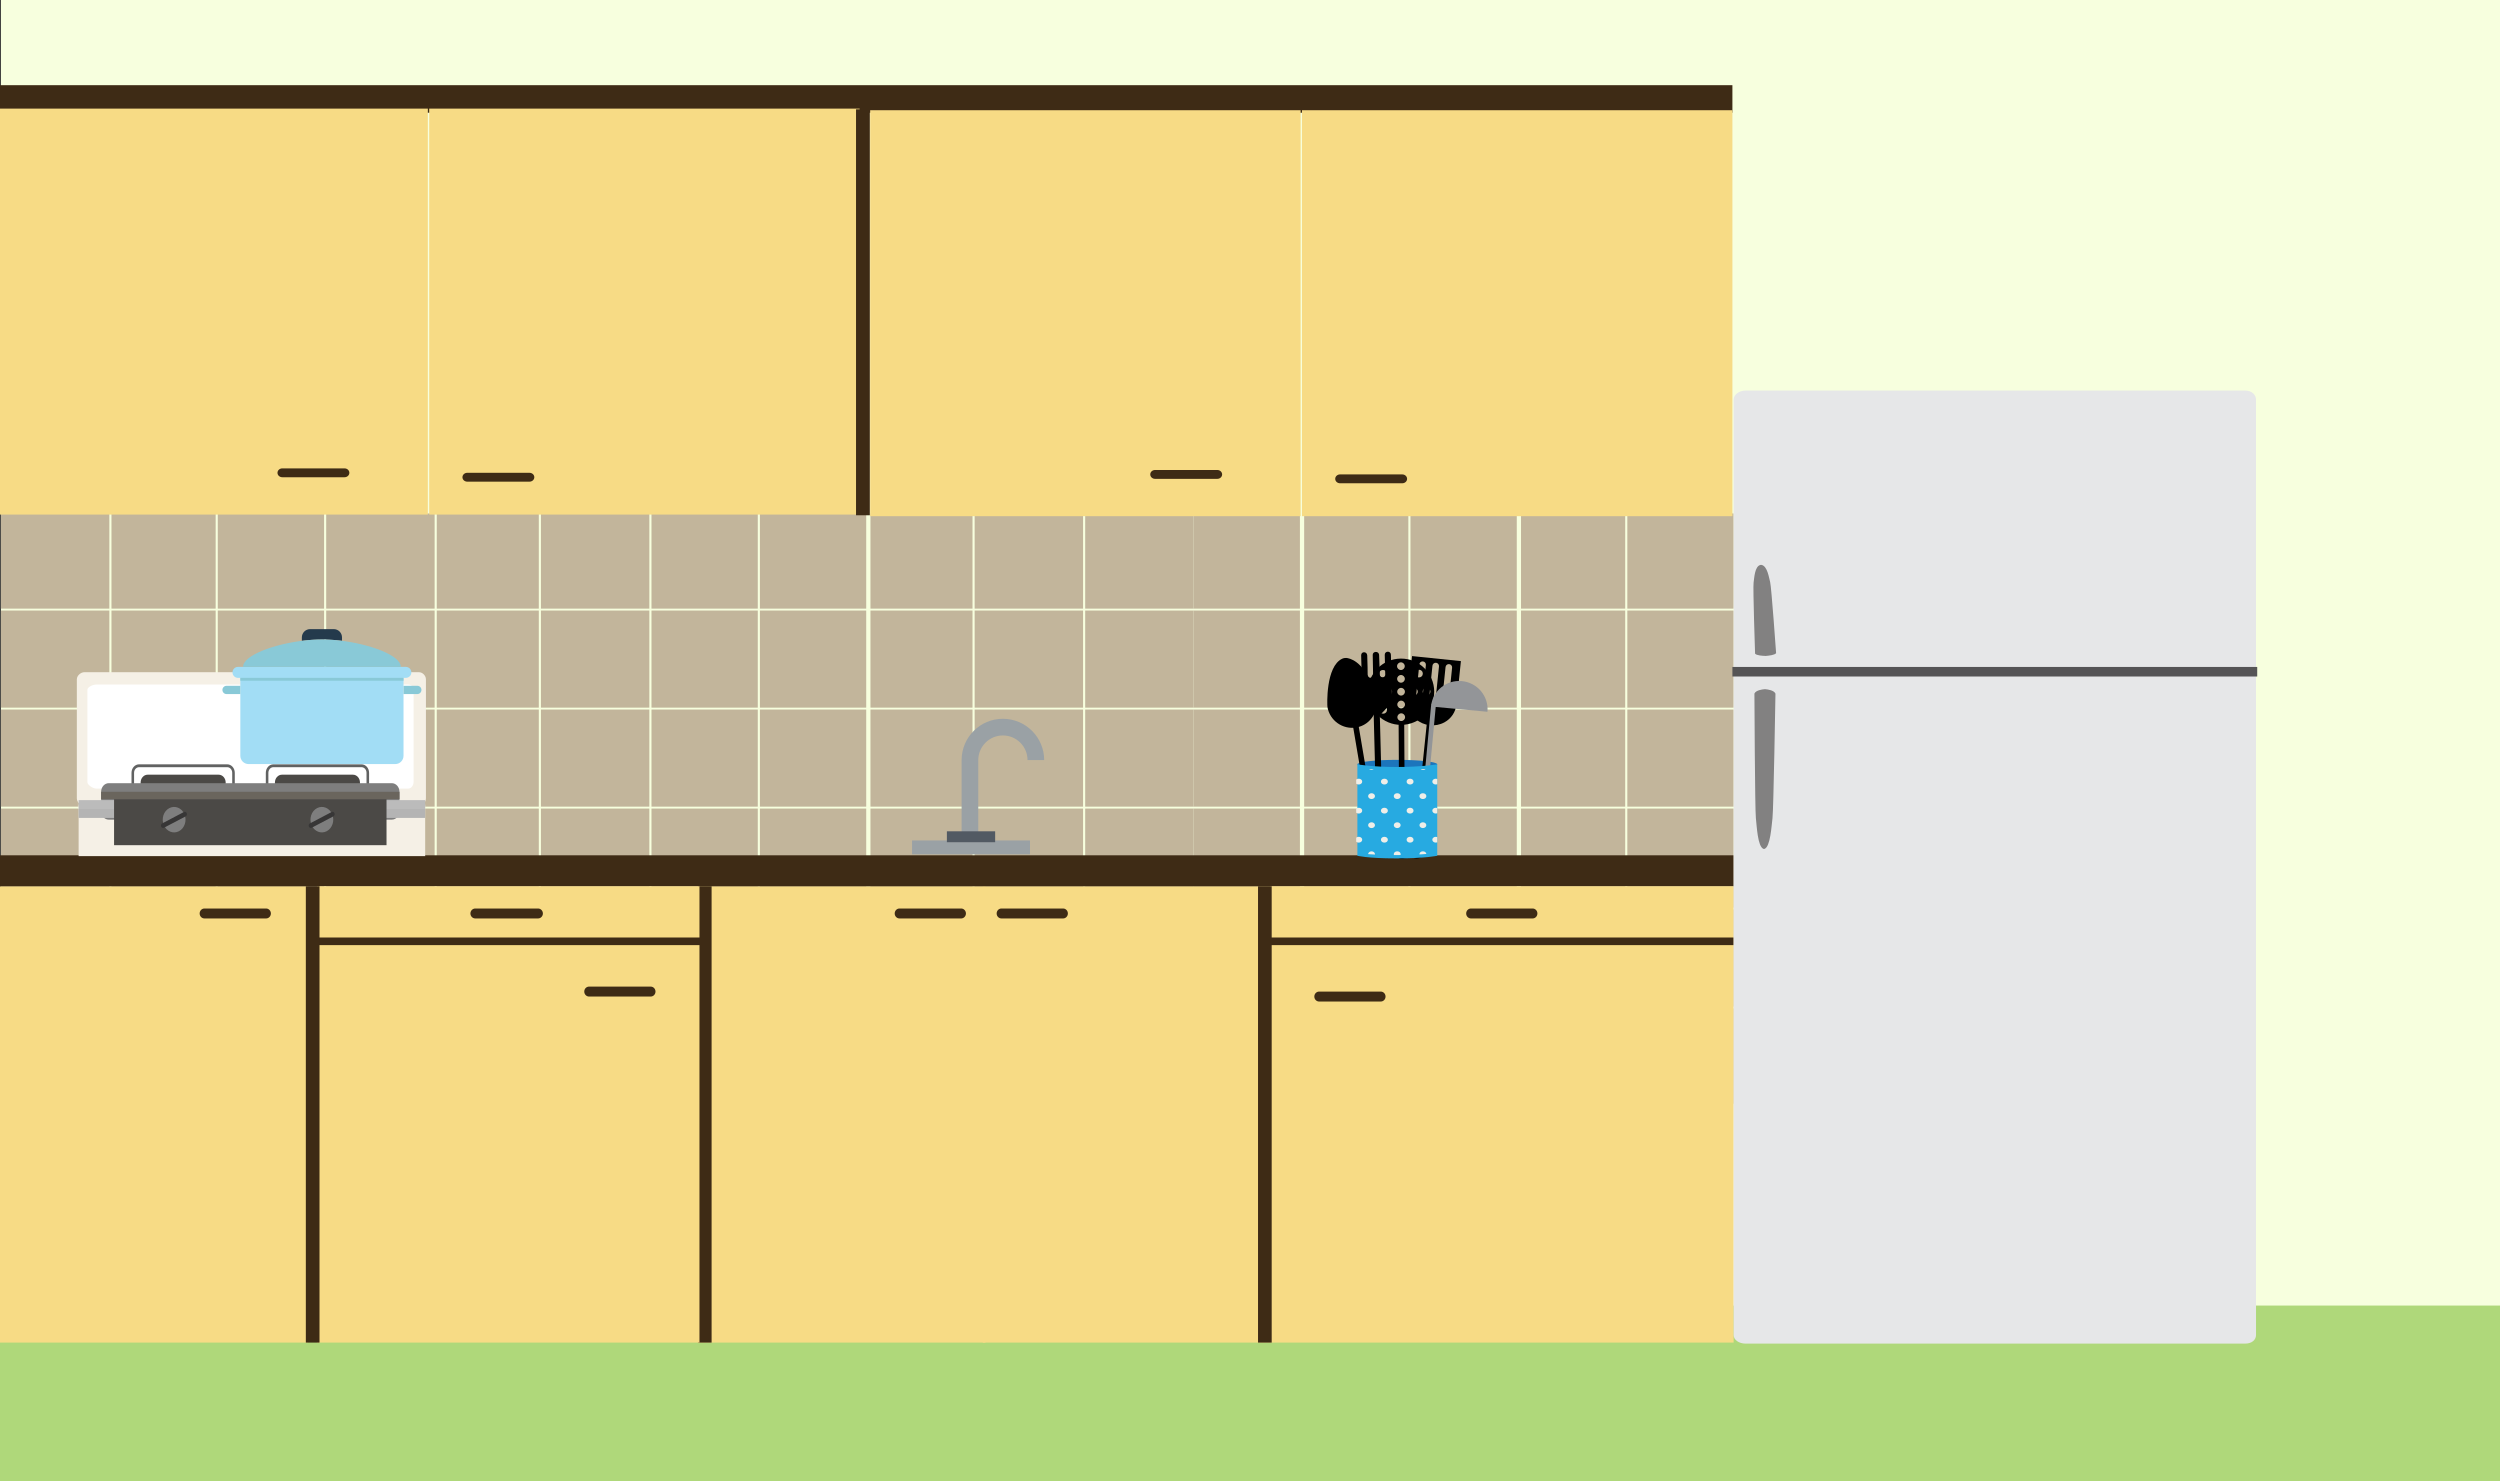 <?xml version="1.0" encoding="utf-8"?>
<!-- Generator: Adobe Illustrator 16.0.0, SVG Export Plug-In . SVG Version: 6.00 Build 0)  -->
<!DOCTYPE svg PUBLIC "-//W3C//DTD SVG 1.1//EN" "http://www.w3.org/Graphics/SVG/1.1/DTD/svg11.dtd">
<svg version="1.1" id="Layer_1" xmlns="http://www.w3.org/2000/svg" xmlns:xlink="http://www.w3.org/1999/xlink" x="0px" y="0px"
	 width="1350px" height="800px" viewBox="0 0 1350 800" enable-background="new 0 0 1350 800" xml:space="preserve">
<rect x="0" y="0" width="1350" height="800" fill="#333333" stroke="none"/>
<rect x="0.496" y="-5.999" fill="#F7FFDE" width="1362" height="712.999"/>
<rect x="-54.504" y="705" fill="#AFD87A" width="1420" height="194"/>
<g>
	<g>
		<g>
			<g>
				<rect x="878.757" y="277.251" fill="#C2B59B" width="57.4" height="51.408"/>
				<rect x="878.757" y="329.691" fill="#C2B59B" width="57.4" height="52.439"/>
				<rect x="878.757" y="383.156" fill="#C2B59B" width="57.4" height="52.438"/>
			</g>
			<g>
				<rect x="821.352" y="277.251" fill="#C2B59B" width="56.255" height="51.408"/>
				<rect x="821.352" y="329.691" fill="#C2B59B" width="56.255" height="52.439"/>
				<rect x="821.352" y="383.156" fill="#C2B59B" width="56.255" height="52.438"/>
			</g>
			<g>
				<rect x="761.656" y="277.251" fill="#C2B59B" width="57.398" height="51.408"/>
				<rect x="761.656" y="329.691" fill="#C2B59B" width="57.398" height="52.439"/>
				<rect x="761.656" y="383.156" fill="#C2B59B" width="57.398" height="52.438"/>
			</g>
			<g>
				<rect x="704.253" y="277.251" fill="#C2B59B" width="56.256" height="51.408"/>
				<rect x="704.253" y="329.691" fill="#C2B59B" width="56.256" height="52.439"/>
				<rect x="704.253" y="383.156" fill="#C2B59B" width="56.256" height="52.438"/>
			</g>
			<g>
				<rect x="644.553" y="277.251" fill="#C2B59B" width="57.4" height="51.408"/>
				<rect x="644.553" y="329.691" fill="#C2B59B" width="57.4" height="52.439"/>
				<rect x="644.553" y="383.156" fill="#C2B59B" width="57.4" height="52.438"/>
			</g>
			<g>
				<rect x="586.004" y="277.251" fill="#C2B59B" width="58.553" height="51.408"/>
				<rect x="586.004" y="329.691" fill="#C2B59B" width="58.553" height="52.439"/>
				<rect x="586.004" y="383.156" fill="#C2B59B" width="58.553" height="52.438"/>
			</g>
			<g>
				<rect x="526.306" y="277.251" fill="#C2B59B" width="58.549" height="51.408"/>
				<rect x="526.306" y="329.691" fill="#C2B59B" width="58.549" height="52.439"/>
				<rect x="526.306" y="383.156" fill="#C2B59B" width="58.549" height="52.438"/>
			</g>
			<g>
				<rect x="470.052" y="277.251" fill="#C2B59B" width="55.105" height="51.408"/>
				<rect x="470.052" y="329.691" fill="#C2B59B" width="55.105" height="52.439"/>
				<rect x="470.052" y="383.156" fill="#C2B59B" width="55.105" height="52.438"/>
			</g>
			<g>
				<rect x="410.352" y="277.251" fill="#C2B59B" width="57.402" height="51.408"/>
				<rect x="410.352" y="329.691" fill="#C2B59B" width="57.402" height="52.439"/>
				<rect x="410.352" y="383.156" fill="#C2B59B" width="57.402" height="52.438"/>
			</g>
			<g>
				<rect x="351.802" y="277.251" fill="#C2B59B" width="57.399" height="51.408"/>
				<rect x="351.802" y="329.691" fill="#C2B59B" width="57.399" height="52.439"/>
				<rect x="351.802" y="383.156" fill="#C2B59B" width="57.399" height="52.438"/>
			</g>
			<g>
				<rect x="292.103" y="277.251" fill="#C2B59B" width="58.55" height="51.408"/>
				<rect x="292.103" y="329.691" fill="#C2B59B" width="58.55" height="52.439"/>
				<rect x="292.103" y="383.156" fill="#C2B59B" width="58.55" height="52.438"/>
			</g>
			<g>
				<rect x="235.849" y="277.251" fill="#C2B59B" width="55.105" height="51.408"/>
				<rect x="235.849" y="329.691" fill="#C2B59B" width="55.105" height="52.439"/>
				<rect x="235.849" y="383.156" fill="#C2B59B" width="55.105" height="52.438"/>
			</g>
			<g>
				<rect x="176.15" y="277.251" fill="#C2B59B" width="58.55" height="51.408"/>
				<rect x="176.15" y="329.691" fill="#C2B59B" width="58.55" height="52.439"/>
				<rect x="176.15" y="383.156" fill="#C2B59B" width="58.55" height="52.438"/>
			</g>
			<g>
				<rect x="117.6" y="277.251" fill="#C2B59B" width="57.402" height="51.408"/>
				<rect x="117.6" y="329.691" fill="#C2B59B" width="57.402" height="52.439"/>
				<rect x="117.6" y="383.156" fill="#C2B59B" width="57.402" height="52.438"/>
			</g>
			<g>
				<rect x="60.198" y="277.251" fill="#C2B59B" width="56.256" height="51.408"/>
				<rect x="60.198" y="329.691" fill="#C2B59B" width="56.256" height="52.439"/>
				<rect x="60.198" y="383.156" fill="#C2B59B" width="56.256" height="52.438"/>
			</g>
			<g>
				<rect x="0.5" y="277.251" fill="#C2B59B" width="58.553" height="51.408"/>
				<rect x="0.5" y="329.691" fill="#C2B59B" width="58.553" height="52.439"/>
				<rect x="0.5" y="383.156" fill="#C2B59B" width="58.553" height="52.438"/>
			</g>
		</g>
	</g>
	<g>
		<g>
			<g>
				<rect x="878.757" y="436.626" fill="#C2B59B" width="57.4" height="53.468"/>
				<rect x="878.757" y="491.118" fill="#C2B59B" width="57.4" height="52.439"/>
				<rect x="878.757" y="544.589" fill="#C2B59B" width="57.4" height="51.411"/>
			</g>
			<g>
				<rect x="821.352" y="436.626" fill="#C2B59B" width="56.255" height="53.468"/>
				<rect x="821.352" y="491.118" fill="#C2B59B" width="56.255" height="52.439"/>
				<rect x="821.352" y="544.589" fill="#C2B59B" width="56.255" height="51.411"/>
			</g>
			<g>
				<rect x="761.656" y="436.626" fill="#C2B59B" width="57.398" height="53.468"/>
				<rect x="761.656" y="491.118" fill="#C2B59B" width="57.398" height="52.439"/>
				<rect x="761.656" y="544.589" fill="#C2B59B" width="57.398" height="51.411"/>
			</g>
			<g>
				<rect x="704.253" y="436.626" fill="#C2B59B" width="56.256" height="53.468"/>
				<rect x="704.253" y="491.118" fill="#C2B59B" width="56.256" height="52.439"/>
				<rect x="704.253" y="544.589" fill="#C2B59B" width="56.256" height="51.411"/>
			</g>
			<g>
				<rect x="644.553" y="436.626" fill="#C2B59B" width="57.4" height="53.468"/>
				<rect x="644.553" y="491.118" fill="#C2B59B" width="57.4" height="52.439"/>
				<rect x="644.553" y="544.589" fill="#C2B59B" width="57.4" height="51.411"/>
			</g>
			<g>
				<rect x="586.004" y="436.626" fill="#C2B59B" width="58.553" height="53.468"/>
				<rect x="586.004" y="491.118" fill="#C2B59B" width="58.553" height="52.439"/>
				<rect x="586.004" y="544.589" fill="#C2B59B" width="58.553" height="51.411"/>
			</g>
			<g>
				<rect x="526.306" y="436.626" fill="#C2B59B" width="58.549" height="53.468"/>
				<rect x="526.306" y="491.118" fill="#C2B59B" width="58.549" height="52.439"/>
				<rect x="526.306" y="544.589" fill="#C2B59B" width="58.549" height="51.411"/>
			</g>
			<g>
				<rect x="470.052" y="436.626" fill="#C2B59B" width="55.105" height="53.468"/>
				<rect x="470.052" y="491.118" fill="#C2B59B" width="55.105" height="52.439"/>
				<rect x="470.052" y="544.589" fill="#C2B59B" width="55.105" height="51.411"/>
			</g>
			<g>
				<rect x="410.352" y="436.626" fill="#C2B59B" width="57.402" height="53.468"/>
				<rect x="410.352" y="491.118" fill="#C2B59B" width="57.402" height="52.439"/>
				<rect x="410.352" y="544.589" fill="#C2B59B" width="57.402" height="51.411"/>
			</g>
			<g>
				<rect x="351.802" y="436.626" fill="#C2B59B" width="57.399" height="53.468"/>
				<rect x="351.802" y="491.118" fill="#C2B59B" width="57.399" height="52.439"/>
				<rect x="351.802" y="544.589" fill="#C2B59B" width="57.399" height="51.411"/>
			</g>
			<g>
				<rect x="292.103" y="436.626" fill="#C2B59B" width="58.55" height="53.468"/>
				<rect x="292.103" y="491.118" fill="#C2B59B" width="58.55" height="52.439"/>
				<rect x="292.103" y="544.589" fill="#C2B59B" width="58.55" height="51.411"/>
			</g>
			<g>
				<rect x="235.849" y="436.626" fill="#C2B59B" width="55.105" height="53.468"/>
				<rect x="235.849" y="491.118" fill="#C2B59B" width="55.105" height="52.439"/>
				<rect x="235.849" y="544.589" fill="#C2B59B" width="55.105" height="51.411"/>
			</g>
			<g>
				<rect x="176.15" y="436.626" fill="#C2B59B" width="58.55" height="53.468"/>
				<rect x="176.15" y="491.118" fill="#C2B59B" width="58.55" height="52.439"/>
				<rect x="176.15" y="544.589" fill="#C2B59B" width="58.55" height="51.411"/>
			</g>
			<g>
				<rect x="117.6" y="436.626" fill="#C2B59B" width="57.402" height="53.468"/>
				<rect x="117.6" y="491.118" fill="#C2B59B" width="57.402" height="52.439"/>
				<rect x="117.6" y="544.589" fill="#C2B59B" width="57.402" height="51.411"/>
			</g>
			<g>
				<rect x="60.198" y="436.626" fill="#C2B59B" width="56.256" height="53.468"/>
				<rect x="60.198" y="491.118" fill="#C2B59B" width="56.256" height="52.439"/>
				<rect x="60.198" y="544.589" fill="#C2B59B" width="56.256" height="51.411"/>
			</g>
			<g>
				<rect x="0.5" y="436.626" fill="#C2B59B" width="58.553" height="53.468"/>
				<rect x="0.5" y="491.118" fill="#C2B59B" width="58.553" height="52.439"/>
				<rect x="0.5" y="544.589" fill="#C2B59B" width="58.553" height="51.411"/>
			</g>
		</g>
	</g>
</g>
<g>
	<g>
		<rect x="-2.422" y="478.586" fill="#F7DB85" width="168.649" height="246.414"/>
		<rect x="530.705" y="478.586" fill="#F7DB85" width="155.233" height="246.414"/>
		<path fill="#3E2B15" d="M146.277,493.28c0,1.483-1.155,2.688-2.579,2.688h-33.307c-1.424,0-2.58-1.202-2.58-2.688l0,0
			c0-1.48,1.155-2.688,2.58-2.688h33.308C145.121,490.594,146.277,491.797,146.277,493.28L146.277,493.28z"/>
		<path fill="#3E2B15" d="M576.654,493.28c0,1.483-1.157,2.688-2.578,2.688h-33.309c-1.42,0-2.579-1.202-2.579-2.688l0,0
			c0-1.48,1.157-2.688,2.579-2.688h33.31C575.498,490.594,576.654,491.797,576.654,493.28L576.654,493.28z"/>
		<rect x="376.88" y="478.586" fill="#F7DB85" width="155.236" height="246.414"/>
		<path fill="#3E2B15" d="M521.604,493.28c0,1.483-1.158,2.688-2.579,2.688h-33.311c-1.422,0-2.577-1.202-2.577-2.688l0,0
			c0-1.48,1.153-2.688,2.577-2.688h33.311C520.447,490.594,521.604,491.797,521.604,493.28L521.604,493.28z"/>
		<rect x="-2.422" y="461.863" fill="#3E2B15" width="938.579" height="16.726"/>
		<rect x="685.777" y="478.586" fill="#F7DB85" width="250.379" height="246.414"/>
		<rect x="685.777" y="506.252" fill="#3E2B15" width="250.379" height="4.112"/>
		<path fill="#3E2B15" d="M830.197,493.28c0,1.483-1.153,2.688-2.579,2.688h-33.304c-1.422,0-2.58-1.202-2.58-2.688l0,0
			c0-1.48,1.154-2.688,2.58-2.688h33.306C829.044,490.594,830.197,491.797,830.197,493.28L830.197,493.28z"/>
		<path fill="#3E2B15" d="M748.196,538.141c0,1.484-1.155,2.688-2.58,2.688H712.31c-1.42,0-2.579-1.199-2.579-2.688l0,0
			c0-1.481,1.155-2.688,2.579-2.688h33.308C747.043,535.449,748.196,536.656,748.196,538.141L748.196,538.141z"/>
		<rect x="376.881" y="478.586" fill="#3E2B15" width="7.382" height="246.414"/>
		<rect x="679.334" y="478.586" fill="#3E2B15" width="7.378" height="246.414"/>
		<rect x="171.142" y="478.586" fill="#F7DB85" width="206.572" height="246.414"/>
		<path fill="#3E2B15" d="M293.164,493.28c0,1.483-1.174,2.688-2.624,2.688h-33.892c-1.448,0-2.622-1.202-2.622-2.688l0,0
			c0-1.48,1.174-2.688,2.622-2.688h33.892C291.989,490.594,293.164,491.797,293.164,493.28L293.164,493.28z"/>
		<rect x="166.226" y="506.252" fill="#3E2B15" width="214.345" height="4.112"/>
		<rect x="165.152" y="478.586" fill="#3E2B15" width="7.381" height="246.414"/>
		<path fill="#3E2B15" d="M353.967,535.449c0,1.481-1.155,2.688-2.578,2.688H318.08c-1.421,0-2.58-1.204-2.58-2.688l0,0
			c0-1.48,1.157-2.688,2.58-2.688h33.309C352.81,532.766,353.967,533.969,353.967,535.449L353.967,535.449z"/>
	</g>
	<g>
		<rect x="492.509" y="453.844" fill="#9AA1A5" width="63.682" height="7.484"/>
		<g>
			<path fill="#9AA1A5" d="M528.263,450.891h-8.996v-40.438c0-12.301,10-22.312,22.296-22.312c12.292,0,22.293,10.011,22.293,22.312
				h-8.993c0-7.34-5.97-13.309-13.299-13.309c-7.334,0-13.301,5.971-13.301,13.309V450.891L528.263,450.891z"/>
		</g>
		<rect x="511.318" y="448.907" fill="#525A63" width="26.064" height="5.89"/>
	</g>
</g>
<g>
	<rect x="-1.999" y="46" fill="#3E2B15" width="937.497" height="14.877"/>
	<rect x="703.063" y="59.521" fill="#F7DB85" width="232.437" height="219.216"/>
	<rect x="469.895" y="59.521" fill="#F7DB85" width="232.438" height="219.216"/>
	<path fill="#3E2B15" d="M759.829,258.577c0,1.317-1.166,2.392-2.601,2.392h-33.61c-1.435,0-2.601-1.071-2.601-2.392l0,0
		c0-1.319,1.166-2.394,2.601-2.394h33.61C758.664,256.186,759.829,257.257,759.829,258.577L759.829,258.577z"/>
	<path fill="#3E2B15" d="M659.95,256.186c0,1.319-1.163,2.394-2.6,2.394h-33.61c-1.437,0-2.602-1.071-2.602-2.394l0,0
		c0-1.322,1.165-2.391,2.602-2.391h33.61C658.787,253.795,659.95,254.865,659.95,256.186L659.95,256.186z"/>
	<rect x="231.767" y="58.652" fill="#F7DB85" width="232.438" height="219.22"/>
	<rect x="-1.4" y="58.652" fill="#F7DB85" width="232.437" height="219.22"/>
	<path fill="#3E2B15" d="M288.533,257.708c0,1.317-1.163,2.39-2.6,2.39h-33.61c-1.437,0-2.6-1.069-2.6-2.39l0,0
		c0-1.321,1.162-2.395,2.6-2.395h33.61C287.371,255.317,288.533,256.387,288.533,257.708L288.533,257.708z"/>
	<path fill="#3E2B15" d="M188.655,255.317c0,1.32-1.164,2.395-2.601,2.395h-33.61c-1.437,0-2.603-1.071-2.603-2.395l0,0
		c0-1.316,1.166-2.391,2.603-2.391h33.61C187.49,252.926,188.655,253.998,188.655,255.317L188.655,255.317z"/>
	<rect x="462.256" y="59.034" fill="#3E2B15" width="7.444" height="219.215"/>
</g>
<g>
	<path fill="#F5F0E6" d="M230,366.847c0-2.047-1.873-3.847-3.687-3.847H45.477c-1.813,0-3.985,1.8-3.985,3.847v64.25
		c0,2.044,2.175,4.26,3.985,4.26h180.837c1.813,0,3.687-2.214,3.687-4.26L230,366.847L230,366.847z"/>
	<path fill="#FFFFFF" d="M223.335,372.514c0-1.587-1.184-2.853-2.873-2.853H51.945c-1.688,0-4.741,1.266-4.741,2.853v49.836
		c0,1.589,3.054,3.485,4.741,3.485h168.517c1.689,0,2.873-1.897,2.873-3.485V372.514L223.335,372.514z"/>
	<rect x="42.453" y="434.496" fill="#F5F0E6" width="187.146" height="27.809"/>
	<g>
		<g>
			<g>
				<g>
					<path fill="#616262" d="M122.696,429.986H75.103c-2.253,0-4.087-2.053-4.087-4.576v-8.104c0-2.521,1.833-4.571,4.087-4.571
						h47.593c2.253,0,4.086,2.048,4.086,4.571v8.104C126.782,427.934,124.949,429.986,122.696,429.986z M75.103,414.281
						c-1.49,0-2.699,1.354-2.699,3.021v8.104c0,1.667,1.209,3.021,2.699,3.021h47.593c1.488,0,2.699-1.354,2.699-3.021v-8.104
						c0-1.666-1.21-3.021-2.699-3.021H75.103z"/>
				</g>
				<g>
					<path fill="#4B4946" d="M121.863,422.969c0,2.344-1.699,4.243-3.793,4.243H79.728c-2.098,0-3.791-1.898-3.791-4.243v-0.396
						c0-2.342,1.694-4.243,3.791-4.243h38.342c2.094,0,3.793,1.901,3.793,4.243V422.969L121.863,422.969z"/>
				</g>
			</g>
			<g>
				<g>
					<path fill="#616262" d="M195.217,429.986h-47.592c-2.254,0-4.087-2.053-4.087-4.576v-8.104c0-2.521,1.833-4.571,4.087-4.571
						h47.592c2.255,0,4.089,2.048,4.089,4.571v8.104C199.303,427.934,197.47,429.986,195.217,429.986z M147.625,414.281
						c-1.49,0-2.701,1.354-2.701,3.021v8.104c0,1.667,1.211,3.021,2.701,3.021h47.592c1.489,0,2.699-1.354,2.699-3.021v-8.104
						c0-1.666-1.209-3.021-2.699-3.021H147.625z"/>
				</g>
				<g>
					<path fill="#4B4946" d="M194.384,422.969c0,2.344-1.694,4.243-3.793,4.243H152.25c-2.095,0-3.793-1.898-3.793-4.243v-0.396
						c0-2.342,1.698-4.243,3.793-4.243h38.342c2.099,0,3.793,1.901,3.793,4.243L194.384,422.969L194.384,422.969z"/>
				</g>
			</g>
		</g>
		<g>
			<path fill="#7E7E7E" d="M215.717,437.964c0,2.569-1.86,4.652-4.159,4.652H58.765c-2.303,0-4.163-2.083-4.163-4.652v-10.396
				c0-2.572,1.86-4.659,4.163-4.659h152.791c2.298,0,4.159,2.086,4.159,4.659L215.717,437.964L215.717,437.964z"/>
		</g>
	</g>
	<rect x="42.453" y="432.063" fill="#B4B4B4" width="187.146" height="9.614"/>
	<rect x="41.879" y="432.063" opacity="0.1" fill="#FFFFFF" enable-background="new    " width="187.721" height="4.808"/>
	<g>
		<rect x="61.599" y="431.521" fill="#4B4946" width="147.123" height="24.878"/>
	</g>
	<g>
		<path fill="#7E7E7E" d="M96.646,448.849c-3.074,1.615-6.738,0.139-8.184-3.305c-1.441-3.438-0.125-7.537,2.95-9.15
			c3.074-1.616,6.738-0.139,8.186,3.302C101.041,443.133,99.72,447.231,96.646,448.849z"/>
		<path fill="#373636" d="M88.542,446.983c-0.576,0.302-1.262,0.025-1.527-0.616l0,0c-0.271-0.646-0.024-1.41,0.55-1.715
			l11.747-6.17c0.572-0.304,1.26-0.026,1.527,0.615l0,0c0.271,0.646,0.021,1.409-0.553,1.712L88.542,446.983z"/>
	</g>
	<g>
		<path fill="#7E7E7E" d="M176.425,448.849c-3.071,1.615-6.734,0.139-8.181-3.305c-1.444-3.438-0.124-7.537,2.952-9.15
			c3.074-1.616,6.737-0.139,8.182,3.302C180.819,443.133,179.499,447.231,176.425,448.849z"/>
		<path fill="#373636" d="M168.32,446.983c-0.576,0.302-1.261,0.025-1.53-0.616l0,0c-0.271-0.646-0.021-1.41,0.55-1.715l11.748-6.17
			c0.575-0.304,1.262-0.026,1.53,0.615l0,0c0.271,0.646,0.022,1.409-0.553,1.712L168.32,446.983z"/>
	</g>
	<rect x="54.602" y="427.566" fill="#6A655D" width="161.113" height="3.952"/>
</g>
<g>
	<g>
		<g>
			<path fill="#243A4C" d="M184.682,344.188v1.854c-0.588-0.073-1.181-0.144-1.771-0.202c-0.449-0.053-0.896-0.096-1.344-0.139
				c-0.285-0.027-0.566-0.055-0.848-0.077c-0.099-0.006-0.189-0.017-0.281-0.021c-0.337-0.026-0.676-0.053-1.014-0.072
				c-0.442-0.028-0.884-0.063-1.321-0.08c-0.184-0.016-0.365-0.021-0.543-0.026c-0.356-0.02-0.709-0.033-1.064-0.047
				c-0.443-0.016-0.891-0.026-1.335-0.033c-0.436-0.012-0.874-0.016-1.309-0.016h-0.016c-0.436,0-0.873,0.003-1.315,0.016
				c-0.44,0.007-0.89,0.021-1.335,0.033c-0.521,0.021-1.04,0.043-1.563,0.07c-0.292,0.017-0.585,0.026-0.878,0.05
				c-0.137,0.013-0.271,0.02-0.406,0.023c-0.375,0.026-0.753,0.056-1.131,0.088c-0.063,0.008-0.133,0.011-0.201,0.021
				c-0.315,0.023-0.64,0.053-0.96,0.087c-0.43,0.039-0.853,0.082-1.277,0.129c-0.589,0.063-1.178,0.132-1.769,0.205v-1.854
				c0-2.478,2.008-4.479,4.479-4.479h12.723C182.674,339.709,184.682,341.713,184.682,344.188z"/>
			<path fill="#A2DDF5" d="M222.128,363.078c0,1.639-1.323,2.967-2.961,2.967h-1.266v42.083c0,2.471-2,4.474-4.479,4.474h-79.17
				c-2.476,0-4.477-2.003-4.477-4.474v-42.083h-1.262c-1.64,0-2.96-1.328-2.96-2.967c0-0.819,0.331-1.563,0.864-2.09
				c0.537-0.541,1.275-0.871,2.096-0.871h90.647C220.802,360.117,222.128,361.443,222.128,363.078z"/>
			<path fill="#89C9D7" d="M216.441,360.117h-85.194c0-6.239,16.938-12.482,33.525-14.28c0.429-0.05,0.851-0.093,1.275-0.132
				c0.322-0.031,0.646-0.062,0.964-0.087c0.067-0.007,0.138-0.01,0.2-0.02c0.376-0.03,0.758-0.062,1.129-0.086
				c0.139-0.01,0.271-0.02,0.408-0.023c0.292-0.021,0.587-0.036,0.879-0.05c0.522-0.03,1.043-0.056,1.563-0.073
				c0.448-0.014,0.896-0.023,1.335-0.03c0.444-0.013,0.881-0.016,1.318-0.016h0.013c0.435,0,0.871,0.003,1.31,0.016
				c0.443,0.007,0.891,0.021,1.335,0.03c0.354,0.017,0.708,0.03,1.063,0.048c0.185,0.009,0.359,0.019,0.543,0.028
				c0.439,0.021,0.882,0.05,1.322,0.08c0.339,0.021,0.676,0.046,1.013,0.072c0.096,0.01,0.188,0.021,0.284,0.021
				c0.277,0.021,0.563,0.047,0.848,0.077c0.445,0.043,0.894,0.086,1.344,0.136C199.506,347.635,216.441,353.878,216.441,360.117z"/>
			<rect x="129.779" y="366.045" fill="#89C9D7" width="88.123" height="1.546"/>
		</g>
		<g>
			<path fill="#89C9D7" d="M129.783,370.325v4.479h-7.44c-1.233,0-2.236-1.004-2.236-2.235v-0.007c0-1.23,1.003-2.236,2.236-2.236
				L129.783,370.325L129.783,370.325z"/>
			<path fill="#89C9D7" d="M227.583,372.565v0.005c0,1.232-1.004,2.234-2.236,2.234h-7.442v-4.479h7.442
				C226.579,370.325,227.583,371.328,227.583,372.565z"/>
		</g>
	</g>
</g>
<g>
	<g>
		<g>
			<ellipse fill="#1C75BC" cx="754.552" cy="412.744" rx="21.562" ry="2.431"/>
			<g>
				<g>
					<path d="M756.691,391.432c9.886-0.063,17.847-8.129,17.782-18.012c-0.063-9.888-8.129-17.848-18.013-17.78
						c-9.887,0.063-17.848,8.125-17.781,18.011C738.744,383.531,746.811,391.491,756.691,391.432z M748.385,384.789
						c-0.812,0.816-2.123,0.825-2.938,0.021c-0.815-0.81-0.825-2.122-0.021-2.941c0.81-0.813,2.125-0.819,2.938-0.021
						C749.182,382.656,749.188,383.977,748.385,384.789z M767.854,384.663c-0.807,0.816-2.122,0.825-2.938,0.021
						c-0.815-0.805-0.821-2.119-0.021-2.938c0.809-0.814,2.121-0.823,2.939-0.021C768.654,382.531,768.662,383.849,767.854,384.663z
						 M770.331,371.365c1.146-0.006,2.085,0.917,2.094,2.064c0.008,1.146-0.915,2.083-2.063,2.091
						c-1.146,0.01-2.083-0.916-2.093-2.062C768.262,372.313,769.185,371.371,770.331,371.365z M764.771,362.276
						c0.809-0.814,2.125-0.825,2.94-0.021c0.815,0.807,0.822,2.123,0.021,2.938c-0.811,0.818-2.126,0.824-2.941,0.021
						C763.973,364.406,763.968,363.093,764.771,362.276z M763.489,371.408c1.146-0.006,2.083,0.918,2.091,2.066
						c0.013,1.146-0.916,2.081-2.063,2.09c-1.149,0.008-2.087-0.916-2.093-2.063C761.416,372.354,762.344,371.419,763.489,371.408z
						 M756.476,357.657c1.148-0.008,2.084,0.918,2.092,2.066c0.008,1.147-0.917,2.083-2.063,2.091
						c-1.148,0.007-2.085-0.917-2.095-2.063S755.326,357.669,756.476,357.657z M756.521,364.504
						c1.146-0.009,2.082,0.918,2.091,2.063c0.008,1.146-0.916,2.082-2.063,2.091c-1.147,0.01-2.084-0.919-2.094-2.063
						C754.445,365.447,755.371,364.512,756.521,364.504z M756.563,371.452c1.147-0.006,2.085,0.917,2.092,2.066
						c0.01,1.147-0.917,2.082-2.063,2.094c-1.146,0.007-2.084-0.918-2.094-2.063C754.492,372.401,755.42,371.462,756.563,371.452z
						 M756.608,378.353c1.146-0.008,2.085,0.917,2.093,2.066c0.008,1.146-0.92,2.085-2.064,2.092
						c-1.146,0.006-2.084-0.917-2.092-2.064C754.536,379.296,755.464,378.359,756.608,378.353z M756.652,385.196
						c1.146-0.007,2.085,0.914,2.092,2.065c0.012,1.146-0.917,2.083-2.063,2.092c-1.147,0.005-2.085-0.919-2.091-2.066
						C754.581,386.139,755.508,385.2,756.652,385.196z M751.731,373.564c0.007,1.148-0.917,2.087-2.065,2.093
						c-1.146,0.008-2.079-0.917-2.092-2.063c-0.008-1.147,0.916-2.083,2.063-2.093C750.787,371.492,751.723,372.419,751.731,373.564
						z M745.302,362.403c0.809-0.82,2.123-0.826,2.938-0.021c0.817,0.808,0.825,2.121,0.021,2.938
						c-0.809,0.818-2.12,0.823-2.938,0.021C744.507,364.534,744.495,363.217,745.302,362.403z M742.799,371.545
						c1.146-0.01,2.086,0.919,2.093,2.063c0.008,1.15-0.92,2.086-2.063,2.093c-1.146,0.006-2.085-0.917-2.092-2.063
						C740.725,372.489,741.649,371.555,742.799,371.545z"/>
				</g>
				<rect x="755.314" y="390.257" transform="matrix(-1 0.006 -0.006 -1 1516.142 811.89)" width="3.023" height="36.029"/>
				<g>
					<path d="M757.162,463.757c2.721-0.021,4.87-2.312,4.722-5.021l-1.822-32.435l-6.277,0.04l-1.399,32.455
						C752.26,461.511,754.441,463.773,757.162,463.757z M757.119,457.362c1.096-0.007,1.98,0.872,1.99,1.963
						c0.005,1.097-0.872,1.981-1.964,1.99c-1.094,0.007-1.984-0.872-1.99-1.967C755.149,458.261,756.025,457.365,757.119,457.362z"
						/>
				</g>
			</g>
			<g>
				<g>
					<path d="M764.326,388.125l0.237,0.205c4.284,3.744,10.444,4.436,15.447,1.724c3.626-1.966,6.049-5.595,6.472-9.695
						l2.405-23.361l-26.375-2.717l-2.388,23.166C759.714,381.477,761.276,385.46,764.326,388.125z M780.596,360.203
						c0.1-0.976,0.976-1.688,1.951-1.585c0.977,0.102,1.688,0.976,1.586,1.952l-2.006,19.46c-0.103,0.979-0.978,1.688-1.953,1.587
						c-0.979-0.099-1.688-0.977-1.585-1.949L780.596,360.203z M773.521,359.476c0.099-0.974,0.974-1.688,1.95-1.584
						c0.977,0.101,1.688,0.975,1.586,1.952l-2.007,19.459c-0.102,0.979-0.978,1.688-1.95,1.587
						c-0.979-0.104-1.688-0.978-1.586-1.952L773.521,359.476z M766.442,358.745c0.103-0.975,0.979-1.688,1.948-1.585
						c0.979,0.104,1.688,0.976,1.587,1.952l-2.007,19.46c-0.102,0.979-0.977,1.688-1.952,1.588
						c-0.974-0.103-1.688-0.978-1.583-1.949L766.442,358.745z"/>
				</g>
				
					<rect x="768.787" y="390.366" transform="matrix(-0.995 -0.103 0.103 -0.995 1494.584 893.705)" width="3.024" height="36.023"/>
				<g>
					<path d="M764.578,463.557c2.705,0.278,5.097-1.766,5.239-4.48l1.728-32.437l-6.247-0.646l-4.935,32.108
						C759.95,460.788,761.872,463.277,764.578,463.557z M765.232,457.196c1.089,0.109,1.876,1.081,1.766,2.169
						c-0.109,1.085-1.084,1.876-2.169,1.767c-1.088-0.112-1.877-1.085-1.766-2.171C763.177,457.87,764.146,457.084,765.232,457.196z
						"/>
				</g>
			</g>
			<g>
				
					<rect x="742.402" y="377.234" transform="matrix(-1 0.026 -0.026 -1 1498.279 781.363)" width="3.3" height="46.408"/>
				<g>
					<path d="M735.671,378.67c0.015,0.499,0.211,0.972,0.554,1.334l5.802,6.092l3.301-0.084l5.854-6.167
						c0.365-0.388,0.563-0.905,0.552-1.438l-0.652-24.854c-0.06-2.257-3.386-2.128-3.324,0.088
						c0.057,2.214,0.277,10.663,0.277,10.663c0.021,0.812-0.616,1.48-1.426,1.503c-0.813,0.021-1.484-0.616-1.507-1.428
						c0,0-0.264-5.991-0.384-10.606c-0.063-2.398-3.479-2.179-3.45-0.164c0.053,4.106,0.198,10.867,0.198,10.867
						c0.021,0.812-0.618,1.484-1.431,1.507c-0.813,0.021-1.479-0.618-1.503-1.428c0,0-0.04-7.68-0.229-10.676
						c-0.144-2.232-3.338-2.211-3.279,0.002L735.671,378.67z"/>
				</g>
				<g>
					<path d="M745.86,461.057c2.724-0.072,4.828-2.403,4.619-5.113l-2.464-32.394l-6.274,0.165l-0.759,32.477
						C740.92,458.907,743.142,461.127,745.86,461.057z M745.693,454.66c1.095-0.023,2,0.835,2.026,1.932
						c0.026,1.089-0.83,1.998-1.924,2.023c-1.094,0.03-2.001-0.831-2.028-1.926C743.739,455.6,744.603,454.694,745.693,454.66z"/>
				</g>
			</g>
			<g>
				<path d="M716.82,381.761c1.244,7.364,8.227,12.323,15.589,11.075c8.038-1.36,12.894-9.718,10.509-17.515
					c-4.896-16.025-11.967-19.297-15.171-19.932c-0.979-0.193-2.016-0.109-2.924,0.305
					C715.814,359.806,716.66,380.82,716.82,381.761z"/>
				
					<rect x="733.335" y="389.3" transform="matrix(-0.986 0.167 -0.167 -0.986 1527.324 686.382)" width="3.022" height="36.026"/>
				<g>
					<path d="M744.081,461.989c2.686-0.453,4.439-3.062,3.854-5.714l-6.99-31.725l-6.19,1.047l3.813,32.258
						C738.885,460.557,741.397,462.442,744.081,461.989z M743.015,455.683c1.076-0.18,2.099,0.546,2.277,1.62
						c0.183,1.076-0.545,2.098-1.62,2.276c-1.075,0.185-2.099-0.545-2.276-1.615C741.218,456.884,741.939,455.865,743.015,455.683z"
						/>
				</g>
			</g>
			<g>
				<path fill="#939598" d="M770.885,428.978l4.399-47.222l27.938,2.604c0.774-8.359-5.413-15.779-13.833-16.563
					c-8.42-0.785-15.876,5.355-16.657,13.721l-4.403,47.223L770.885,428.978z"/>
				<g>
					<path fill="#939598" d="M766.97,457.116c2.294,0.212,4.3-1.521,4.396-3.813l1.181-27.321l-5.301-0.494l-3.896,27.069
						C763.023,454.825,764.677,456.905,766.97,457.116z M767.471,451.76c0.92,0.087,1.598,0.896,1.511,1.813
						c-0.084,0.917-0.898,1.586-1.821,1.502c-0.92-0.086-1.599-0.896-1.513-1.813C765.731,452.344,766.552,451.674,767.471,451.76z"
						/>
				</g>
			</g>
		</g>
		<path fill="#27AAE1" d="M776.109,462.097c0,0-6.072,1.438-21.999,1.438c-15.929,0-21.125-1.438-21.125-1.438v-49.354
			c0,0,7.917,1.438,21.32,1.438c13.398,0,21.804-1.438,21.804-1.438V462.097L776.109,462.097z"/>
	</g>
	<g>
		<g>
			<g>
				<g>
					<g>
						<g>
							<g>
								<defs>
									<path id="SVGID_1_" d="M776.109,460.402c0,0-6.162,1.337-22.325,1.337c-16.172,0-21.444-1.337-21.444-1.337v-45.862
										c0,0,8.039,1.342,21.643,1.342c13.604,0,22.132-1.342,22.132-1.342L776.109,460.402L776.109,460.402z"/>
								</defs>
								<clipPath id="SVGID_2_">
									<use xlink:href="#SVGID_1_"  overflow="visible"/>
								</clipPath>
								<g clip-path="url(#SVGID_2_)">
									<g>
										<g>
											<ellipse fill="#EFEEE8" cx="705.991" cy="359.316" rx="1.852" ry="1.57"/>
											<ellipse fill="#EFEEE8" cx="719.852" cy="359.316" rx="1.852" ry="1.57"/>
											<ellipse fill="#EFEEE8" cx="733.714" cy="359.316" rx="1.854" ry="1.57"/>
											<ellipse fill="#EFEEE8" cx="747.573" cy="359.316" rx="1.852" ry="1.57"/>
											<ellipse fill="#EFEEE8" cx="761.435" cy="359.316" rx="1.85" ry="1.57"/>
											<path fill="#EFEEE8" d="M777.143,359.316c0,0.865-0.824,1.569-1.845,1.569c-1.022,0-1.854-0.703-1.854-1.569
												s0.825-1.569,1.854-1.569C776.316,357.743,777.143,358.448,777.143,359.316z"/>
											<ellipse fill="#EFEEE8" cx="789.157" cy="359.316" rx="1.852" ry="1.57"/>
											<ellipse fill="#EFEEE8" cx="803.017" cy="359.316" rx="1.851" ry="1.57"/>
											<ellipse fill="#EFEEE8" cx="816.881" cy="359.316" rx="1.849" ry="1.57"/>
											<ellipse fill="#EFEEE8" cx="830.74" cy="359.316" rx="1.851" ry="1.57"/>
											<ellipse fill="#EFEEE8" cx="844.601" cy="359.316" rx="1.848" ry="1.57"/>
											<path fill="#EFEEE8" d="M860.308,359.316c0,0.865-0.823,1.569-1.85,1.569c-1.019,0-1.849-0.703-1.849-1.569
												s0.828-1.569,1.849-1.569C859.483,357.743,860.308,358.448,860.308,359.316z"/>
										</g>
										<ellipse fill="#EFEEE8" cx="872.322" cy="359.316" rx="1.851" ry="1.57"/>
									</g>
									<g>
										<g>
											<ellipse fill="#EFEEE8" cx="712.924" cy="367.161" rx="1.85" ry="1.57"/>
											<ellipse fill="#EFEEE8" cx="726.782" cy="367.161" rx="1.853" ry="1.57"/>
											<path fill="#EFEEE8" d="M742.49,367.158c0,0.866-0.827,1.57-1.849,1.57c-1.022,0-1.853-0.704-1.853-1.57
												c0-0.862,0.826-1.566,1.853-1.566C741.662,365.592,742.49,366.295,742.49,367.158z"/>
											<ellipse fill="#EFEEE8" cx="754.507" cy="367.161" rx="1.852" ry="1.57"/>
											<ellipse fill="#EFEEE8" cx="768.366" cy="367.161" rx="1.85" ry="1.57"/>
											<ellipse fill="#EFEEE8" cx="782.225" cy="367.161" rx="1.851" ry="1.57"/>
											<ellipse fill="#EFEEE8" cx="796.09" cy="367.161" rx="1.849" ry="1.57"/>
											<ellipse fill="#EFEEE8" cx="809.946" cy="367.161" rx="1.854" ry="1.57"/>
											<ellipse fill="#EFEEE8" cx="823.81" cy="367.161" rx="1.851" ry="1.57"/>
											<path fill="#EFEEE8" d="M839.521,367.158c0,0.866-0.831,1.57-1.852,1.57c-1.021,0-1.851-0.704-1.851-1.57
												c0-0.862,0.824-1.566,1.851-1.566C838.688,365.592,839.521,366.295,839.521,367.158z"/>
											<ellipse fill="#EFEEE8" cx="851.531" cy="367.161" rx="1.85" ry="1.57"/>
											<ellipse fill="#EFEEE8" cx="865.392" cy="367.161" rx="1.849" ry="1.57"/>
										</g>
										<ellipse fill="#EFEEE8" cx="879.257" cy="367.161" rx="1.847" ry="1.57"/>
									</g>
									<g>
										<g>
											<ellipse fill="#EFEEE8" cx="705.991" cy="375.005" rx="1.852" ry="1.571"/>
											<ellipse fill="#EFEEE8" cx="719.852" cy="375.005" rx="1.852" ry="1.571"/>
											<ellipse fill="#EFEEE8" cx="733.714" cy="375.005" rx="1.854" ry="1.571"/>
											<ellipse fill="#EFEEE8" cx="747.573" cy="375.005" rx="1.852" ry="1.571"/>
											<ellipse fill="#EFEEE8" cx="761.435" cy="375.005" rx="1.85" ry="1.571"/>
											<path fill="#EFEEE8" d="M777.143,375.004c0,0.863-0.824,1.569-1.845,1.569c-1.022,0-1.854-0.706-1.854-1.569
												c0-0.867,0.825-1.569,1.854-1.569C776.316,373.436,777.143,374.137,777.143,375.004z"/>
											<ellipse fill="#EFEEE8" cx="789.157" cy="375.005" rx="1.852" ry="1.571"/>
											<ellipse fill="#EFEEE8" cx="803.017" cy="375.005" rx="1.851" ry="1.571"/>
											<ellipse fill="#EFEEE8" cx="816.881" cy="375.005" rx="1.849" ry="1.571"/>
											<ellipse fill="#EFEEE8" cx="830.74" cy="375.005" rx="1.851" ry="1.571"/>
											<ellipse fill="#EFEEE8" cx="844.601" cy="375.005" rx="1.848" ry="1.571"/>
											<path fill="#EFEEE8" d="M860.308,375.004c0,0.863-0.823,1.569-1.85,1.569c-1.019,0-1.849-0.706-1.849-1.569
												c0-0.867,0.828-1.569,1.849-1.569C859.483,373.436,860.308,374.137,860.308,375.004z"/>
										</g>
										<ellipse fill="#EFEEE8" cx="872.322" cy="375.005" rx="1.851" ry="1.571"/>
									</g>
									<g>
										<g>
											<path fill="#EFEEE8" d="M714.771,382.847c0,0.87-0.827,1.571-1.851,1.571c-1.021,0-1.852-0.701-1.852-1.571
												c0-0.863,0.827-1.565,1.852-1.565C713.942,381.281,714.771,381.983,714.771,382.847z"/>
											<path fill="#EFEEE8" d="M728.634,382.847c0,0.87-0.827,1.571-1.854,1.571c-1.02,0-1.849-0.701-1.849-1.571
												c0-0.863,0.827-1.565,1.849-1.565C727.803,381.281,728.634,381.983,728.634,382.847z"/>
											<path fill="#EFEEE8" d="M742.49,382.847c0,0.87-0.827,1.571-1.849,1.571c-1.022,0-1.853-0.701-1.853-1.571
												c0-0.863,0.826-1.565,1.853-1.565C741.662,381.281,742.49,381.983,742.49,382.847z"/>
											<path fill="#EFEEE8" d="M756.354,382.847c0,0.87-0.83,1.571-1.852,1.571c-1.022,0-1.854-0.701-1.854-1.571
												c0-0.863,0.829-1.565,1.854-1.565C755.523,381.281,756.354,381.983,756.354,382.847z"/>
											<path fill="#EFEEE8" d="M770.215,382.847c0,0.87-0.826,1.571-1.851,1.571c-1.021,0-1.849-0.701-1.849-1.571
												c0-0.863,0.824-1.565,1.849-1.565C769.386,381.281,770.215,381.983,770.215,382.847z"/>
											<path fill="#EFEEE8" d="M784.073,382.847c0,0.87-0.827,1.571-1.85,1.571c-1.021,0-1.853-0.701-1.853-1.571
												c0-0.863,0.827-1.565,1.853-1.565C783.246,381.281,784.073,381.983,784.073,382.847z"/>
											<path fill="#EFEEE8" d="M797.936,382.847c0,0.87-0.827,1.571-1.851,1.571c-1.021,0-1.852-0.701-1.852-1.571
												c0-0.863,0.827-1.565,1.852-1.565C797.107,381.281,797.936,381.983,797.936,382.847z"/>
											<path fill="#EFEEE8" d="M811.8,382.847c0,0.87-0.828,1.571-1.854,1.571c-1.021,0-1.85-0.701-1.85-1.571
												c0-0.863,0.826-1.565,1.85-1.565C810.969,381.281,811.8,381.983,811.8,382.847z"/>
											<path fill="#EFEEE8" d="M825.658,382.847c0,0.87-0.832,1.571-1.854,1.571c-1.022,0-1.85-0.701-1.85-1.571
												c0-0.863,0.826-1.565,1.85-1.565C824.826,381.281,825.658,381.983,825.658,382.847z"/>
											<path fill="#EFEEE8" d="M839.521,382.847c0,0.87-0.831,1.571-1.852,1.571c-1.021,0-1.851-0.701-1.851-1.571
												c0-0.863,0.824-1.565,1.851-1.565C838.688,381.281,839.521,381.983,839.521,382.847z"/>
											<path fill="#EFEEE8" d="M853.382,382.847c0,0.87-0.827,1.571-1.851,1.571c-1.021,0-1.851-0.701-1.851-1.571
												c0-0.863,0.827-1.565,1.851-1.565C852.552,381.281,853.382,381.983,853.382,382.847z"/>
											<path fill="#EFEEE8" d="M867.239,382.847c0,0.87-0.828,1.571-1.85,1.571c-1.022,0-1.849-0.701-1.849-1.571
												c0-0.863,0.823-1.565,1.849-1.565C866.411,381.281,867.239,381.983,867.239,382.847z"/>
										</g>
										<path fill="#EFEEE8" d="M881.101,382.847c0,0.87-0.825,1.571-1.848,1.571c-1.021,0-1.853-0.701-1.853-1.571
											c0-0.863,0.826-1.565,1.853-1.565C880.272,381.281,881.101,381.983,881.101,382.847z"/>
									</g>
									<g>
										<g>
											<ellipse fill="#EFEEE8" cx="705.991" cy="390.692" rx="1.852" ry="1.57"/>
											<ellipse fill="#EFEEE8" cx="719.852" cy="390.692" rx="1.852" ry="1.57"/>
											<ellipse fill="#EFEEE8" cx="733.714" cy="390.692" rx="1.854" ry="1.57"/>
											<ellipse fill="#EFEEE8" cx="747.573" cy="390.692" rx="1.852" ry="1.57"/>
											<ellipse fill="#EFEEE8" cx="761.435" cy="390.692" rx="1.85" ry="1.57"/>
											<path fill="#EFEEE8" d="M777.143,390.691c0,0.867-0.824,1.569-1.845,1.569c-1.022,0-1.854-0.701-1.854-1.569
												c0-0.866,0.825-1.569,1.854-1.569C776.316,389.12,777.143,389.823,777.143,390.691z"/>
											<ellipse fill="#EFEEE8" cx="789.157" cy="390.692" rx="1.852" ry="1.57"/>
											<ellipse fill="#EFEEE8" cx="803.017" cy="390.692" rx="1.851" ry="1.57"/>
											<ellipse fill="#EFEEE8" cx="816.881" cy="390.692" rx="1.849" ry="1.57"/>
											<ellipse fill="#EFEEE8" cx="830.74" cy="390.692" rx="1.851" ry="1.57"/>
											<ellipse fill="#EFEEE8" cx="844.601" cy="390.692" rx="1.848" ry="1.57"/>
											<path fill="#EFEEE8" d="M860.308,390.691c0,0.867-0.823,1.569-1.85,1.569c-1.019,0-1.849-0.701-1.849-1.569
												c0-0.866,0.828-1.569,1.849-1.569C859.483,389.12,860.308,389.823,860.308,390.691z"/>
										</g>
										<ellipse fill="#EFEEE8" cx="872.322" cy="390.692" rx="1.851" ry="1.57"/>
									</g>
									<g>
										<g>
											<ellipse fill="#EFEEE8" cx="712.924" cy="398.537" rx="1.85" ry="1.569"/>
											<ellipse fill="#EFEEE8" cx="726.782" cy="398.537" rx="1.853" ry="1.569"/>
											<path fill="#EFEEE8" d="M742.49,398.533c0,0.866-0.827,1.569-1.849,1.569c-1.022,0-1.853-0.703-1.853-1.569
												c0-0.863,0.826-1.564,1.853-1.564C741.662,396.969,742.49,397.67,742.49,398.533z"/>
											<ellipse fill="#EFEEE8" cx="754.507" cy="398.537" rx="1.852" ry="1.569"/>
											<ellipse fill="#EFEEE8" cx="768.366" cy="398.537" rx="1.85" ry="1.569"/>
											<ellipse fill="#EFEEE8" cx="782.225" cy="398.537" rx="1.851" ry="1.569"/>
											<ellipse fill="#EFEEE8" cx="796.09" cy="398.537" rx="1.849" ry="1.569"/>
											<ellipse fill="#EFEEE8" cx="809.946" cy="398.537" rx="1.854" ry="1.569"/>
											<path fill="#EFEEE8" d="M825.658,398.533c0,0.866-0.832,1.569-1.854,1.569c-1.022,0-1.85-0.703-1.85-1.569
												c0-0.863,0.826-1.564,1.85-1.564C824.826,396.969,825.658,397.67,825.658,398.533z"/>
											<path fill="#EFEEE8" d="M839.521,398.533c0,0.866-0.831,1.569-1.852,1.569c-1.021,0-1.851-0.703-1.851-1.569
												c0-0.863,0.824-1.564,1.851-1.564C838.688,396.969,839.521,397.67,839.521,398.533z"/>
											<ellipse fill="#EFEEE8" cx="851.531" cy="398.537" rx="1.85" ry="1.569"/>
											<ellipse fill="#EFEEE8" cx="865.392" cy="398.537" rx="1.849" ry="1.569"/>
										</g>
										<ellipse fill="#EFEEE8" cx="879.257" cy="398.537" rx="1.847" ry="1.569"/>
									</g>
									<g>
										<g>
											<path fill="#EFEEE8" d="M707.842,406.379c0,0.867-0.827,1.567-1.854,1.567c-1.021,0-1.849-0.7-1.849-1.567
												c0-0.863,0.826-1.566,1.849-1.566C707.012,404.813,707.842,405.516,707.842,406.379z"/>
											<path fill="#EFEEE8" d="M721.7,406.379c0,0.867-0.83,1.567-1.852,1.567c-1.022,0-1.849-0.7-1.849-1.567
												c0-0.863,0.826-1.566,1.849-1.566C720.87,404.813,721.7,405.516,721.7,406.379z"/>
											<path fill="#EFEEE8" d="M735.562,406.379c0,0.867-0.827,1.567-1.852,1.567c-1.021,0-1.853-0.7-1.853-1.567
												c0-0.863,0.827-1.566,1.853-1.566C734.733,404.813,735.562,405.516,735.562,406.379z"/>
											<path fill="#EFEEE8" d="M749.423,406.379c0,0.867-0.826,1.567-1.852,1.567c-1.021,0-1.848-0.7-1.848-1.567
												c0-0.863,0.826-1.566,1.848-1.566C748.594,404.813,749.423,405.516,749.423,406.379z"/>
											<path fill="#EFEEE8" d="M763.282,406.379c0,0.867-0.826,1.567-1.849,1.567c-1.021,0-1.85-0.7-1.85-1.567
												c0-0.863,0.825-1.566,1.85-1.566C762.455,404.813,763.282,405.516,763.282,406.379z"/>
											<path fill="#EFEEE8" d="M777.143,406.379c0,0.867-0.824,1.567-1.845,1.567c-1.022,0-1.854-0.7-1.854-1.567
												c0-0.863,0.825-1.566,1.854-1.566C776.316,404.813,777.143,405.516,777.143,406.379z"/>
											<path fill="#EFEEE8" d="M791.008,406.379c0,0.867-0.827,1.567-1.853,1.567c-1.02,0-1.851-0.7-1.851-1.567
												c0-0.863,0.829-1.566,1.851-1.566C790.178,404.813,791.008,405.516,791.008,406.379z"/>
											<path fill="#EFEEE8" d="M804.866,406.379c0,0.867-0.825,1.567-1.851,1.567c-1.021,0-1.85-0.7-1.85-1.567
												c0-0.863,0.823-1.566,1.85-1.566C804.04,404.813,804.866,405.516,804.866,406.379z"/>
											<path fill="#EFEEE8" d="M818.727,406.379c0,0.867-0.825,1.567-1.851,1.567c-1.021,0-1.851-0.7-1.851-1.567
												c0-0.863,0.826-1.566,1.851-1.566C817.9,404.813,818.727,405.516,818.727,406.379z"/>
											<path fill="#EFEEE8" d="M832.591,406.379c0,0.867-0.828,1.567-1.853,1.567c-1.021,0-1.85-0.7-1.85-1.567
												c0-0.863,0.827-1.566,1.85-1.566C831.761,404.813,832.591,405.516,832.591,406.379z"/>
											<path fill="#EFEEE8" d="M846.447,406.379c0,0.867-0.826,1.567-1.849,1.567c-1.021,0-1.849-0.7-1.849-1.567
												c0-0.863,0.825-1.566,1.849-1.566C845.621,404.813,846.447,405.516,846.447,406.379z"/>
											<path fill="#EFEEE8" d="M860.308,406.379c0,0.867-0.823,1.567-1.85,1.567c-1.019,0-1.849-0.7-1.849-1.567
												c0-0.863,0.828-1.566,1.849-1.566C859.483,404.813,860.308,405.516,860.308,406.379z"/>
										</g>
										<path fill="#EFEEE8" d="M874.172,406.379c0,0.867-0.827,1.567-1.852,1.567c-1.02,0-1.85-0.7-1.85-1.567
											c0-0.863,0.828-1.566,1.85-1.566C873.344,404.813,874.172,405.516,874.172,406.379z"/>
									</g>
									<g>
										<g>
											<ellipse fill="#EFEEE8" cx="712.924" cy="414.226" rx="1.85" ry="1.569"/>
											<ellipse fill="#EFEEE8" cx="726.782" cy="414.226" rx="1.853" ry="1.569"/>
											<path fill="#EFEEE8" d="M742.49,414.225c0,0.867-0.827,1.569-1.849,1.569c-1.022,0-1.853-0.702-1.853-1.569
												s0.826-1.57,1.853-1.57C741.662,412.655,742.49,413.357,742.49,414.225z"/>
											<ellipse fill="#EFEEE8" cx="754.507" cy="414.226" rx="1.852" ry="1.569"/>
											<ellipse fill="#EFEEE8" cx="768.366" cy="414.226" rx="1.85" ry="1.569"/>
											<ellipse fill="#EFEEE8" cx="782.225" cy="414.226" rx="1.851" ry="1.569"/>
											<ellipse fill="#EFEEE8" cx="796.09" cy="414.226" rx="1.849" ry="1.569"/>
											<ellipse fill="#EFEEE8" cx="809.946" cy="414.226" rx="1.854" ry="1.569"/>
											<ellipse fill="#EFEEE8" cx="823.81" cy="414.226" rx="1.851" ry="1.569"/>
											<path fill="#EFEEE8" d="M839.521,414.225c0,0.867-0.831,1.569-1.852,1.569c-1.021,0-1.851-0.702-1.851-1.569
												s0.824-1.57,1.851-1.57C838.688,412.655,839.521,413.357,839.521,414.225z"/>
											<ellipse fill="#EFEEE8" cx="851.531" cy="414.226" rx="1.85" ry="1.569"/>
											<ellipse fill="#EFEEE8" cx="865.392" cy="414.226" rx="1.849" ry="1.569"/>
										</g>
										<ellipse fill="#EFEEE8" cx="879.257" cy="414.226" rx="1.847" ry="1.569"/>
									</g>
									<g>
										<g>
											<ellipse fill="#EFEEE8" cx="705.991" cy="422.067" rx="1.852" ry="1.568"/>
											<ellipse fill="#EFEEE8" cx="719.852" cy="422.067" rx="1.852" ry="1.568"/>
											<ellipse fill="#EFEEE8" cx="733.714" cy="422.067" rx="1.854" ry="1.568"/>
											<ellipse fill="#EFEEE8" cx="747.573" cy="422.067" rx="1.852" ry="1.568"/>
											<ellipse fill="#EFEEE8" cx="761.435" cy="422.067" rx="1.85" ry="1.568"/>
											<path fill="#EFEEE8" d="M777.143,422.067c0,0.867-0.824,1.567-1.845,1.567c-1.022,0-1.854-0.7-1.854-1.567
												c0-0.866,0.825-1.566,1.854-1.566C776.316,420.5,777.143,421.198,777.143,422.067z"/>
											<ellipse fill="#EFEEE8" cx="789.157" cy="422.067" rx="1.852" ry="1.568"/>
											<ellipse fill="#EFEEE8" cx="803.017" cy="422.067" rx="1.851" ry="1.568"/>
											<ellipse fill="#EFEEE8" cx="816.881" cy="422.067" rx="1.849" ry="1.568"/>
											<ellipse fill="#EFEEE8" cx="830.74" cy="422.067" rx="1.851" ry="1.568"/>
											<ellipse fill="#EFEEE8" cx="844.601" cy="422.067" rx="1.848" ry="1.568"/>
											<path fill="#EFEEE8" d="M860.308,422.067c0,0.867-0.823,1.567-1.85,1.567c-1.019,0-1.849-0.7-1.849-1.567
												c0-0.866,0.828-1.566,1.849-1.566C859.483,420.5,860.308,421.198,860.308,422.067z"/>
										</g>
										<ellipse fill="#EFEEE8" cx="872.322" cy="422.067" rx="1.851" ry="1.568"/>
									</g>
									<g>
										<g>
											<ellipse fill="#EFEEE8" cx="712.924" cy="429.913" rx="1.85" ry="1.567"/>
											<ellipse fill="#EFEEE8" cx="726.782" cy="429.913" rx="1.853" ry="1.567"/>
											<path fill="#EFEEE8" d="M742.49,429.911c0,0.865-0.827,1.567-1.849,1.567c-1.022,0-1.853-0.701-1.853-1.567
												c0-0.864,0.826-1.568,1.853-1.568C741.662,428.342,742.49,429.045,742.49,429.911z"/>
											<ellipse fill="#EFEEE8" cx="754.507" cy="429.913" rx="1.852" ry="1.567"/>
											<ellipse fill="#EFEEE8" cx="768.366" cy="429.913" rx="1.85" ry="1.567"/>
											<ellipse fill="#EFEEE8" cx="782.225" cy="429.913" rx="1.851" ry="1.567"/>
											<ellipse fill="#EFEEE8" cx="796.09" cy="429.913" rx="1.849" ry="1.567"/>
											<ellipse fill="#EFEEE8" cx="809.946" cy="429.913" rx="1.854" ry="1.567"/>
											<ellipse fill="#EFEEE8" cx="823.81" cy="429.913" rx="1.851" ry="1.567"/>
											<path fill="#EFEEE8" d="M839.521,429.911c0,0.865-0.831,1.567-1.852,1.567c-1.021,0-1.851-0.701-1.851-1.567
												c0-0.864,0.824-1.568,1.851-1.568C838.688,428.342,839.521,429.045,839.521,429.911z"/>
											<ellipse fill="#EFEEE8" cx="851.531" cy="429.913" rx="1.85" ry="1.567"/>
											<ellipse fill="#EFEEE8" cx="865.392" cy="429.913" rx="1.849" ry="1.567"/>
										</g>
										<ellipse fill="#EFEEE8" cx="879.257" cy="429.913" rx="1.847" ry="1.567"/>
									</g>
									<g>
										<g>
											<ellipse fill="#EFEEE8" cx="705.991" cy="437.757" rx="1.852" ry="1.568"/>
											<ellipse fill="#EFEEE8" cx="719.852" cy="437.757" rx="1.852" ry="1.568"/>
											<ellipse fill="#EFEEE8" cx="733.714" cy="437.757" rx="1.854" ry="1.568"/>
											<ellipse fill="#EFEEE8" cx="747.573" cy="437.757" rx="1.852" ry="1.568"/>
											<ellipse fill="#EFEEE8" cx="761.435" cy="437.757" rx="1.85" ry="1.568"/>
											<path fill="#EFEEE8" d="M777.143,437.757c0,0.863-0.824,1.565-1.845,1.565c-1.022,0-1.854-0.702-1.854-1.565
												c0-0.868,0.825-1.571,1.854-1.571C776.316,436.186,777.143,436.889,777.143,437.757z"/>
											<ellipse fill="#EFEEE8" cx="789.157" cy="437.757" rx="1.852" ry="1.568"/>
											<ellipse fill="#EFEEE8" cx="803.017" cy="437.757" rx="1.851" ry="1.568"/>
											<ellipse fill="#EFEEE8" cx="816.881" cy="437.757" rx="1.849" ry="1.568"/>
											<ellipse fill="#EFEEE8" cx="830.74" cy="437.757" rx="1.851" ry="1.568"/>
											<ellipse fill="#EFEEE8" cx="844.601" cy="437.757" rx="1.848" ry="1.568"/>
											<path fill="#EFEEE8" d="M860.308,437.757c0,0.863-0.823,1.565-1.85,1.565c-1.019,0-1.849-0.702-1.849-1.565
												c0-0.868,0.828-1.571,1.849-1.571C859.483,436.186,860.308,436.889,860.308,437.757z"/>
										</g>
										<ellipse fill="#EFEEE8" cx="872.322" cy="437.757" rx="1.851" ry="1.568"/>
									</g>
									<g>
										<g>
											<path fill="#EFEEE8" d="M714.771,445.599c0,0.867-0.827,1.57-1.851,1.57c-1.021,0-1.852-0.702-1.852-1.57
												c0-0.863,0.827-1.566,1.852-1.566C713.942,444.031,714.771,444.734,714.771,445.599z"/>
											<path fill="#EFEEE8" d="M728.634,445.599c0,0.867-0.827,1.57-1.854,1.57c-1.02,0-1.849-0.702-1.849-1.57
												c0-0.863,0.827-1.566,1.849-1.566C727.803,444.031,728.634,444.734,728.634,445.599z"/>
											<path fill="#EFEEE8" d="M742.49,445.599c0,0.867-0.827,1.57-1.849,1.57c-1.022,0-1.853-0.702-1.853-1.57
												c0-0.863,0.826-1.566,1.853-1.566C741.662,444.031,742.49,444.734,742.49,445.599z"/>
											<path fill="#EFEEE8" d="M756.354,445.599c0,0.867-0.83,1.57-1.852,1.57c-1.022,0-1.854-0.702-1.854-1.57
												c0-0.863,0.829-1.566,1.854-1.566C755.523,444.031,756.354,444.734,756.354,445.599z"/>
											<path fill="#EFEEE8" d="M770.215,445.599c0,0.867-0.826,1.57-1.851,1.57c-1.021,0-1.849-0.702-1.849-1.57
												c0-0.863,0.824-1.566,1.849-1.566C769.386,444.031,770.215,444.734,770.215,445.599z"/>
											<path fill="#EFEEE8" d="M784.073,445.599c0,0.867-0.827,1.57-1.85,1.57c-1.021,0-1.853-0.702-1.853-1.57
												c0-0.863,0.827-1.566,1.853-1.566C783.246,444.031,784.073,444.734,784.073,445.599z"/>
											<path fill="#EFEEE8" d="M797.936,445.599c0,0.867-0.827,1.57-1.851,1.57c-1.021,0-1.852-0.702-1.852-1.57
												c0-0.863,0.827-1.566,1.852-1.566C797.107,444.031,797.936,444.734,797.936,445.599z"/>
											<path fill="#EFEEE8" d="M811.8,445.599c0,0.867-0.828,1.57-1.854,1.57c-1.021,0-1.85-0.702-1.85-1.57
												c0-0.863,0.826-1.566,1.85-1.566C810.969,444.031,811.8,444.734,811.8,445.599z"/>
											<path fill="#EFEEE8" d="M825.658,445.599c0,0.867-0.832,1.57-1.854,1.57c-1.022,0-1.85-0.702-1.85-1.57
												c0-0.863,0.826-1.566,1.85-1.566C824.826,444.031,825.658,444.734,825.658,445.599z"/>
											<path fill="#EFEEE8" d="M839.521,445.599c0,0.867-0.831,1.57-1.852,1.57c-1.021,0-1.851-0.702-1.851-1.57
												c0-0.863,0.824-1.566,1.851-1.566C838.688,444.031,839.521,444.734,839.521,445.599z"/>
											<path fill="#EFEEE8" d="M853.382,445.599c0,0.867-0.827,1.57-1.851,1.57c-1.021,0-1.851-0.702-1.851-1.57
												c0-0.863,0.827-1.566,1.851-1.566C852.552,444.031,853.382,444.734,853.382,445.599z"/>
											<path fill="#EFEEE8" d="M867.239,445.599c0,0.867-0.828,1.57-1.85,1.57c-1.022,0-1.849-0.702-1.849-1.57
												c0-0.863,0.823-1.566,1.849-1.566C866.411,444.031,867.239,444.734,867.239,445.599z"/>
										</g>
										<path fill="#EFEEE8" d="M881.101,445.599c0,0.867-0.825,1.57-1.848,1.57c-1.021,0-1.853-0.702-1.853-1.57
											c0-0.863,0.826-1.566,1.853-1.566C880.272,444.031,881.101,444.734,881.101,445.599z"/>
									</g>
									<g>
										<g>
											<ellipse fill="#EFEEE8" cx="705.991" cy="453.445" rx="1.852" ry="1.568"/>
											<ellipse fill="#EFEEE8" cx="719.852" cy="453.445" rx="1.852" ry="1.568"/>
											<ellipse fill="#EFEEE8" cx="733.714" cy="453.445" rx="1.854" ry="1.568"/>
											<ellipse fill="#EFEEE8" cx="747.573" cy="453.445" rx="1.852" ry="1.568"/>
											<ellipse fill="#EFEEE8" cx="761.435" cy="453.445" rx="1.85" ry="1.568"/>
											<path fill="#EFEEE8" d="M777.143,453.445c0,0.865-0.824,1.567-1.845,1.567c-1.022,0-1.854-0.702-1.854-1.567
												c0-0.864,0.825-1.566,1.854-1.566C776.316,451.876,777.143,452.577,777.143,453.445z"/>
											<ellipse fill="#EFEEE8" cx="789.157" cy="453.445" rx="1.852" ry="1.568"/>
											<ellipse fill="#EFEEE8" cx="803.017" cy="453.445" rx="1.851" ry="1.568"/>
											<ellipse fill="#EFEEE8" cx="816.881" cy="453.445" rx="1.849" ry="1.568"/>
											<ellipse fill="#EFEEE8" cx="830.74" cy="453.445" rx="1.851" ry="1.568"/>
											<ellipse fill="#EFEEE8" cx="844.601" cy="453.445" rx="1.848" ry="1.568"/>
											<path fill="#EFEEE8" d="M860.308,453.445c0,0.865-0.823,1.567-1.85,1.567c-1.019,0-1.849-0.702-1.849-1.567
												c0-0.864,0.828-1.566,1.849-1.566C859.483,451.876,860.308,452.577,860.308,453.445z"/>
										</g>
										<ellipse fill="#EFEEE8" cx="872.322" cy="453.445" rx="1.851" ry="1.568"/>
									</g>
									<g>
										<g>
											<ellipse fill="#EFEEE8" cx="712.924" cy="461.287" rx="1.85" ry="1.57"/>
											<ellipse fill="#EFEEE8" cx="726.782" cy="461.287" rx="1.853" ry="1.57"/>
											<path fill="#EFEEE8" d="M742.49,461.285c0,0.864-0.827,1.569-1.849,1.569c-1.022,0-1.853-0.705-1.853-1.569
												c0-0.863,0.826-1.566,1.853-1.566C741.662,459.719,742.49,460.422,742.49,461.285z"/>
											<ellipse fill="#EFEEE8" cx="754.507" cy="461.287" rx="1.852" ry="1.57"/>
											<ellipse fill="#EFEEE8" cx="768.366" cy="461.287" rx="1.85" ry="1.57"/>
											<ellipse fill="#EFEEE8" cx="782.225" cy="461.287" rx="1.851" ry="1.57"/>
											<ellipse fill="#EFEEE8" cx="796.09" cy="461.287" rx="1.849" ry="1.57"/>
											<ellipse fill="#EFEEE8" cx="809.946" cy="461.287" rx="1.854" ry="1.57"/>
											<path fill="#EFEEE8" d="M825.658,461.285c0,0.864-0.832,1.569-1.854,1.569c-1.022,0-1.85-0.705-1.85-1.569
												c0-0.863,0.826-1.566,1.85-1.566C824.826,459.719,825.658,460.422,825.658,461.285z"/>
											<path fill="#EFEEE8" d="M839.521,461.285c0,0.864-0.831,1.569-1.852,1.569c-1.021,0-1.851-0.705-1.851-1.569
												c0-0.863,0.824-1.566,1.851-1.566C838.688,459.719,839.521,460.422,839.521,461.285z"/>
											<ellipse fill="#EFEEE8" cx="851.531" cy="461.287" rx="1.85" ry="1.57"/>
											<ellipse fill="#EFEEE8" cx="865.392" cy="461.287" rx="1.849" ry="1.57"/>
										</g>
										<ellipse fill="#EFEEE8" cx="879.257" cy="461.287" rx="1.847" ry="1.57"/>
									</g>
									<g>
										<g>
											<ellipse fill="#EFEEE8" cx="705.991" cy="469.13" rx="1.852" ry="1.571"/>
											<ellipse fill="#EFEEE8" cx="719.852" cy="469.13" rx="1.852" ry="1.571"/>
											<ellipse fill="#EFEEE8" cx="733.714" cy="469.13" rx="1.854" ry="1.571"/>
											<ellipse fill="#EFEEE8" cx="747.573" cy="469.13" rx="1.852" ry="1.571"/>
											<ellipse fill="#EFEEE8" cx="761.435" cy="469.13" rx="1.85" ry="1.571"/>
											<path fill="#EFEEE8" d="M777.143,469.13c0,0.865-0.824,1.568-1.845,1.568c-1.022,0-1.854-0.702-1.854-1.568
												c0-0.864,0.825-1.566,1.854-1.566C776.316,467.563,777.143,468.266,777.143,469.13z"/>
											<ellipse fill="#EFEEE8" cx="789.157" cy="469.13" rx="1.852" ry="1.571"/>
											<ellipse fill="#EFEEE8" cx="803.017" cy="469.13" rx="1.851" ry="1.571"/>
											<ellipse fill="#EFEEE8" cx="816.881" cy="469.13" rx="1.849" ry="1.571"/>
											<ellipse fill="#EFEEE8" cx="830.74" cy="469.13" rx="1.851" ry="1.571"/>
											<ellipse fill="#EFEEE8" cx="844.601" cy="469.13" rx="1.848" ry="1.571"/>
											<path fill="#EFEEE8" d="M860.308,469.13c0,0.865-0.823,1.568-1.85,1.568c-1.019,0-1.849-0.702-1.849-1.568
												c0-0.864,0.828-1.566,1.849-1.566C859.483,467.563,860.308,468.266,860.308,469.13z"/>
										</g>
										<ellipse fill="#EFEEE8" cx="872.322" cy="469.13" rx="1.851" ry="1.571"/>
									</g>
									<g>
										<g>
											<ellipse fill="#EFEEE8" cx="712.924" cy="476.975" rx="1.85" ry="1.566"/>
											<ellipse fill="#EFEEE8" cx="726.782" cy="476.975" rx="1.853" ry="1.566"/>
											<path fill="#EFEEE8" d="M742.49,476.976c0,0.865-0.827,1.565-1.849,1.565c-1.022,0-1.853-0.698-1.853-1.565
												c0-0.865,0.826-1.566,1.853-1.566C741.662,475.406,742.49,476.109,742.49,476.976z"/>
											<ellipse fill="#EFEEE8" cx="754.507" cy="476.975" rx="1.852" ry="1.566"/>
											<ellipse fill="#EFEEE8" cx="768.366" cy="476.975" rx="1.85" ry="1.566"/>
											<ellipse fill="#EFEEE8" cx="782.225" cy="476.975" rx="1.851" ry="1.566"/>
											<ellipse fill="#EFEEE8" cx="796.09" cy="476.975" rx="1.849" ry="1.566"/>
											<ellipse fill="#EFEEE8" cx="809.946" cy="476.975" rx="1.854" ry="1.566"/>
											<ellipse fill="#EFEEE8" cx="823.81" cy="476.975" rx="1.851" ry="1.566"/>
											<path fill="#EFEEE8" d="M839.521,476.976c0,0.865-0.831,1.565-1.852,1.565c-1.021,0-1.851-0.698-1.851-1.565
												c0-0.865,0.824-1.566,1.851-1.566C838.688,475.406,839.521,476.109,839.521,476.976z"/>
											<ellipse fill="#EFEEE8" cx="851.531" cy="476.975" rx="1.85" ry="1.566"/>
											<ellipse fill="#EFEEE8" cx="865.392" cy="476.975" rx="1.849" ry="1.566"/>
										</g>
										<ellipse fill="#EFEEE8" cx="879.257" cy="476.975" rx="1.847" ry="1.566"/>
									</g>
									<g>
										<g>
											<path fill="#EFEEE8" d="M707.842,484.82c0,0.862-0.827,1.567-1.854,1.567c-1.021,0-1.849-0.704-1.849-1.567
												c0-0.869,0.826-1.565,1.849-1.565C707.012,483.253,707.842,483.948,707.842,484.82z"/>
											<path fill="#EFEEE8" d="M721.7,484.82c0,0.862-0.83,1.567-1.852,1.567c-1.022,0-1.849-0.704-1.849-1.567
												c0-0.869,0.827-1.565,1.85-1.565C720.871,483.254,721.7,483.948,721.7,484.82z"/>
											<path fill="#EFEEE8" d="M735.562,484.82c0,0.862-0.827,1.567-1.852,1.567c-1.021,0-1.853-0.704-1.853-1.567
												c0-0.869,0.827-1.565,1.853-1.565C734.733,483.253,735.562,483.948,735.562,484.82z"/>
											<path fill="#EFEEE8" d="M749.423,484.82c0,0.862-0.826,1.567-1.852,1.567c-1.021,0-1.848-0.704-1.848-1.567
												c0-0.869,0.826-1.565,1.848-1.565C748.594,483.253,749.423,483.948,749.423,484.82z"/>
											<path fill="#EFEEE8" d="M763.282,484.82c0,0.862-0.826,1.567-1.849,1.567c-1.021,0-1.85-0.704-1.85-1.567
												c0-0.869,0.825-1.565,1.85-1.565C762.455,483.253,763.282,483.948,763.282,484.82z"/>
											<path fill="#EFEEE8" d="M777.143,484.82c0,0.862-0.824,1.567-1.845,1.567c-1.022,0-1.854-0.704-1.854-1.567
												c0-0.869,0.825-1.565,1.854-1.565C776.316,483.253,777.143,483.948,777.143,484.82z"/>
											<path fill="#EFEEE8" d="M791.008,484.82c0,0.862-0.827,1.567-1.853,1.567c-1.02,0-1.851-0.704-1.851-1.567
												c0-0.869,0.829-1.565,1.851-1.565C790.178,483.253,791.008,483.948,791.008,484.82z"/>
											<path fill="#EFEEE8" d="M804.866,484.82c0,0.862-0.825,1.567-1.851,1.567c-1.021,0-1.85-0.704-1.85-1.567
												c0-0.869,0.823-1.565,1.85-1.565C804.04,483.253,804.866,483.948,804.866,484.82z"/>
											<path fill="#EFEEE8" d="M818.727,484.82c0,0.862-0.825,1.567-1.851,1.567c-1.021,0-1.851-0.704-1.851-1.567
												c0-0.869,0.826-1.565,1.851-1.565C817.9,483.254,818.727,483.948,818.727,484.82z"/>
											<path fill="#EFEEE8" d="M832.591,484.82c0,0.862-0.828,1.567-1.853,1.567c-1.021,0-1.85-0.704-1.85-1.567
												c0-0.869,0.827-1.565,1.85-1.565C831.761,483.253,832.591,483.948,832.591,484.82z"/>
											<path fill="#EFEEE8" d="M846.447,484.82c0,0.862-0.826,1.567-1.849,1.567c-1.021,0-1.849-0.704-1.849-1.567
												c0-0.869,0.825-1.565,1.849-1.565C845.621,483.254,846.447,483.948,846.447,484.82z"/>
											<path fill="#EFEEE8" d="M860.308,484.82c0,0.862-0.823,1.567-1.85,1.567c-1.019,0-1.849-0.704-1.849-1.567
												c0-0.869,0.828-1.565,1.849-1.565C859.483,483.253,860.308,483.948,860.308,484.82z"/>
										</g>
										<path fill="#EFEEE8" d="M874.172,484.82c0,0.862-0.827,1.567-1.852,1.567c-1.02,0-1.85-0.704-1.85-1.567
											c0-0.869,0.828-1.565,1.85-1.565C873.344,483.253,874.172,483.948,874.172,484.82z"/>
									</g>
									<g>
										<g>
											<path fill="#EFEEE8" d="M714.771,492.659c0,0.865-0.827,1.57-1.851,1.57c-1.021,0-1.852-0.704-1.852-1.57
												c0-0.86,0.827-1.565,1.852-1.565C713.942,491.094,714.771,491.799,714.771,492.659z"/>
											<path fill="#EFEEE8" d="M728.634,492.659c0,0.865-0.827,1.57-1.854,1.57c-1.02,0-1.849-0.704-1.849-1.57
												c0-0.86,0.827-1.565,1.849-1.565C727.803,491.094,728.634,491.799,728.634,492.659z"/>
											<path fill="#EFEEE8" d="M742.49,492.659c0,0.865-0.827,1.57-1.849,1.57c-1.022,0-1.853-0.704-1.853-1.57
												c0-0.86,0.826-1.565,1.853-1.565C741.662,491.094,742.49,491.799,742.49,492.659z"/>
											<path fill="#EFEEE8" d="M756.354,492.659c0,0.865-0.83,1.57-1.852,1.57c-1.022,0-1.854-0.704-1.854-1.57
												c0-0.86,0.829-1.565,1.854-1.565C755.523,491.094,756.354,491.799,756.354,492.659z"/>
											<path fill="#EFEEE8" d="M770.215,492.659c0,0.865-0.826,1.57-1.851,1.57c-1.021,0-1.849-0.704-1.849-1.57
												c0-0.86,0.824-1.565,1.849-1.565C769.386,491.094,770.215,491.799,770.215,492.659z"/>
											<path fill="#EFEEE8" d="M784.073,492.659c0,0.865-0.827,1.57-1.85,1.57c-1.021,0-1.853-0.704-1.853-1.57
												c0-0.86,0.827-1.565,1.853-1.565C783.246,491.094,784.073,491.799,784.073,492.659z"/>
											<path fill="#EFEEE8" d="M797.936,492.659c0,0.865-0.827,1.57-1.851,1.57c-1.021,0-1.852-0.704-1.852-1.57
												c0-0.86,0.827-1.565,1.852-1.565C797.107,491.094,797.936,491.799,797.936,492.659z"/>
											<path fill="#EFEEE8" d="M811.8,492.659c0,0.865-0.828,1.57-1.854,1.57c-1.021,0-1.85-0.704-1.85-1.57
												c0-0.86,0.826-1.565,1.85-1.565C810.97,491.094,811.8,491.799,811.8,492.659z"/>
											<path fill="#EFEEE8" d="M825.658,492.659c0,0.865-0.832,1.57-1.854,1.57c-1.022,0-1.85-0.704-1.85-1.57
												c0-0.86,0.826-1.565,1.85-1.565C824.826,491.094,825.658,491.799,825.658,492.659z"/>
											<path fill="#EFEEE8" d="M839.521,492.659c0,0.865-0.831,1.57-1.852,1.57c-1.021,0-1.851-0.704-1.851-1.57
												c0-0.86,0.824-1.565,1.851-1.565C838.688,491.094,839.521,491.799,839.521,492.659z"/>
											<path fill="#EFEEE8" d="M853.382,492.659c0,0.865-0.827,1.57-1.851,1.57c-1.021,0-1.851-0.704-1.851-1.57
												c0-0.86,0.827-1.565,1.851-1.565C852.552,491.094,853.382,491.799,853.382,492.659z"/>
											<path fill="#EFEEE8" d="M867.239,492.659c0,0.865-0.828,1.57-1.85,1.57c-1.022,0-1.849-0.704-1.849-1.57
												c0-0.86,0.823-1.565,1.849-1.565C866.411,491.094,867.239,491.799,867.239,492.659z"/>
										</g>
										<path fill="#EFEEE8" d="M881.101,492.659c0,0.865-0.825,1.57-1.848,1.57c-1.021,0-1.853-0.704-1.853-1.57
											c0-0.86,0.826-1.565,1.853-1.565C880.272,491.094,881.101,491.799,881.101,492.659z"/>
									</g>
									<g>
										<g>
											<ellipse fill="#EFEEE8" cx="705.991" cy="500.507" rx="1.852" ry="1.569"/>
											<ellipse fill="#EFEEE8" cx="719.852" cy="500.507" rx="1.852" ry="1.569"/>
											<ellipse fill="#EFEEE8" cx="733.714" cy="500.507" rx="1.854" ry="1.569"/>
											<ellipse fill="#EFEEE8" cx="747.573" cy="500.507" rx="1.852" ry="1.569"/>
											<ellipse fill="#EFEEE8" cx="761.435" cy="500.507" rx="1.85" ry="1.569"/>
											<path fill="#EFEEE8" d="M777.143,500.508c0,0.86-0.824,1.565-1.845,1.565c-1.022,0-1.854-0.704-1.854-1.565
												c0-0.865,0.825-1.57,1.854-1.57C776.316,498.94,777.143,499.643,777.143,500.508z"/>
											<ellipse fill="#EFEEE8" cx="789.157" cy="500.507" rx="1.852" ry="1.569"/>
											<ellipse fill="#EFEEE8" cx="803.017" cy="500.507" rx="1.851" ry="1.569"/>
											<ellipse fill="#EFEEE8" cx="816.881" cy="500.507" rx="1.849" ry="1.569"/>
											<ellipse fill="#EFEEE8" cx="830.74" cy="500.507" rx="1.851" ry="1.569"/>
											<ellipse fill="#EFEEE8" cx="844.601" cy="500.507" rx="1.848" ry="1.569"/>
											<path fill="#EFEEE8" d="M860.308,500.508c0,0.86-0.823,1.565-1.85,1.565c-1.019,0-1.849-0.704-1.849-1.565
												c0-0.865,0.828-1.57,1.849-1.57C859.483,498.94,860.308,499.643,860.308,500.508z"/>
										</g>
										<ellipse fill="#EFEEE8" cx="872.322" cy="500.507" rx="1.851" ry="1.569"/>
									</g>
									<g>
										<g>
											<ellipse fill="#EFEEE8" cx="712.924" cy="508.352" rx="1.85" ry="1.568"/>
											<ellipse fill="#EFEEE8" cx="726.782" cy="508.352" rx="1.853" ry="1.568"/>
											<path fill="#EFEEE8" d="M742.49,508.353c0,0.864-0.827,1.567-1.849,1.567c-1.022,0-1.853-0.702-1.853-1.567
												c0-0.867,0.826-1.572,1.853-1.572C741.662,506.78,742.49,507.484,742.49,508.353z"/>
											<ellipse fill="#EFEEE8" cx="754.507" cy="508.352" rx="1.852" ry="1.568"/>
											<ellipse fill="#EFEEE8" cx="768.366" cy="508.352" rx="1.85" ry="1.568"/>
											<ellipse fill="#EFEEE8" cx="782.225" cy="508.352" rx="1.851" ry="1.568"/>
											<ellipse fill="#EFEEE8" cx="796.09" cy="508.352" rx="1.849" ry="1.568"/>
											<ellipse fill="#EFEEE8" cx="809.946" cy="508.352" rx="1.854" ry="1.568"/>
											<ellipse fill="#EFEEE8" cx="823.81" cy="508.352" rx="1.851" ry="1.568"/>
											<path fill="#EFEEE8" d="M839.521,508.353c0,0.864-0.831,1.567-1.852,1.567c-1.021,0-1.851-0.702-1.851-1.567
												c0-0.867,0.824-1.572,1.851-1.572C838.688,506.78,839.521,507.484,839.521,508.353z"/>
											<ellipse fill="#EFEEE8" cx="851.531" cy="508.352" rx="1.85" ry="1.568"/>
											<ellipse fill="#EFEEE8" cx="865.392" cy="508.352" rx="1.849" ry="1.568"/>
										</g>
										<ellipse fill="#EFEEE8" cx="879.257" cy="508.352" rx="1.847" ry="1.568"/>
									</g>
									<g>
										<g>
											<ellipse fill="#EFEEE8" cx="705.991" cy="516.195" rx="1.852" ry="1.567"/>
											<ellipse fill="#EFEEE8" cx="719.852" cy="516.195" rx="1.852" ry="1.567"/>
											<ellipse fill="#EFEEE8" cx="733.714" cy="516.195" rx="1.854" ry="1.567"/>
											<ellipse fill="#EFEEE8" cx="747.573" cy="516.195" rx="1.852" ry="1.567"/>
											<ellipse fill="#EFEEE8" cx="761.435" cy="516.195" rx="1.85" ry="1.567"/>
											<path fill="#EFEEE8" d="M777.143,516.195c0,0.863-0.824,1.566-1.845,1.566c-1.022,0-1.854-0.702-1.854-1.566
												s0.825-1.566,1.854-1.566C776.316,514.625,777.143,515.327,777.143,516.195z"/>
											<ellipse fill="#EFEEE8" cx="789.157" cy="516.195" rx="1.852" ry="1.567"/>
											<ellipse fill="#EFEEE8" cx="803.017" cy="516.195" rx="1.851" ry="1.567"/>
											<ellipse fill="#EFEEE8" cx="816.881" cy="516.195" rx="1.849" ry="1.567"/>
											<ellipse fill="#EFEEE8" cx="830.74" cy="516.195" rx="1.851" ry="1.567"/>
											<ellipse fill="#EFEEE8" cx="844.601" cy="516.195" rx="1.848" ry="1.567"/>
											<path fill="#EFEEE8" d="M860.308,516.195c0,0.863-0.823,1.566-1.85,1.566c-1.019,0-1.849-0.702-1.849-1.566
												s0.828-1.566,1.849-1.566C859.483,514.625,860.308,515.327,860.308,516.195z"/>
										</g>
										<ellipse fill="#EFEEE8" cx="872.322" cy="516.195" rx="1.851" ry="1.567"/>
									</g>
									<g>
										<g>
											<ellipse fill="#EFEEE8" cx="712.924" cy="524.04" rx="1.85" ry="1.566"/>
											<ellipse fill="#EFEEE8" cx="726.782" cy="524.04" rx="1.853" ry="1.566"/>
											<path fill="#EFEEE8" d="M742.49,524.037c0,0.863-0.827,1.567-1.849,1.567c-1.022,0-1.853-0.703-1.853-1.567
												s0.826-1.565,1.853-1.565C741.662,522.472,742.49,523.172,742.49,524.037z"/>
											<ellipse fill="#EFEEE8" cx="754.507" cy="524.04" rx="1.852" ry="1.566"/>
											<ellipse fill="#EFEEE8" cx="768.366" cy="524.04" rx="1.85" ry="1.566"/>
											<ellipse fill="#EFEEE8" cx="782.225" cy="524.04" rx="1.851" ry="1.566"/>
											<ellipse fill="#EFEEE8" cx="796.09" cy="524.04" rx="1.849" ry="1.566"/>
											<ellipse fill="#EFEEE8" cx="809.946" cy="524.04" rx="1.854" ry="1.566"/>
											<ellipse fill="#EFEEE8" cx="823.81" cy="524.04" rx="1.851" ry="1.566"/>
											<path fill="#EFEEE8" d="M839.521,524.037c0,0.863-0.831,1.567-1.852,1.567c-1.021,0-1.851-0.703-1.851-1.567
												s0.824-1.565,1.851-1.565C838.688,522.472,839.521,523.172,839.521,524.037z"/>
											<ellipse fill="#EFEEE8" cx="851.531" cy="524.04" rx="1.85" ry="1.566"/>
											<ellipse fill="#EFEEE8" cx="865.392" cy="524.04" rx="1.849" ry="1.566"/>
										</g>
										<ellipse fill="#EFEEE8" cx="879.257" cy="524.04" rx="1.847" ry="1.566"/>
									</g>
									<g>
										<g>
											<ellipse fill="#EFEEE8" cx="705.991" cy="531.885" rx="1.852" ry="1.567"/>
											<ellipse fill="#EFEEE8" cx="719.852" cy="531.885" rx="1.852" ry="1.567"/>
											<ellipse fill="#EFEEE8" cx="733.714" cy="531.885" rx="1.854" ry="1.567"/>
											<ellipse fill="#EFEEE8" cx="747.573" cy="531.885" rx="1.852" ry="1.567"/>
											<ellipse fill="#EFEEE8" cx="761.435" cy="531.885" rx="1.85" ry="1.567"/>
											<path fill="#EFEEE8" d="M777.143,531.883c0,0.867-0.824,1.566-1.845,1.566c-1.022,0-1.854-0.699-1.854-1.566
												c0-0.865,0.825-1.566,1.854-1.566C776.316,530.315,777.143,531.017,777.143,531.883z"/>
											<ellipse fill="#EFEEE8" cx="789.157" cy="531.885" rx="1.852" ry="1.567"/>
											<ellipse fill="#EFEEE8" cx="803.017" cy="531.885" rx="1.851" ry="1.567"/>
											<ellipse fill="#EFEEE8" cx="816.881" cy="531.885" rx="1.849" ry="1.567"/>
											<ellipse fill="#EFEEE8" cx="830.74" cy="531.885" rx="1.851" ry="1.567"/>
											<ellipse fill="#EFEEE8" cx="844.601" cy="531.885" rx="1.848" ry="1.567"/>
											<path fill="#EFEEE8" d="M860.308,531.883c0,0.867-0.823,1.566-1.85,1.566c-1.019,0-1.849-0.699-1.849-1.566
												c0-0.865,0.828-1.566,1.849-1.566C859.483,530.315,860.308,531.017,860.308,531.883z"/>
										</g>
										<ellipse fill="#EFEEE8" cx="872.322" cy="531.885" rx="1.851" ry="1.567"/>
									</g>
									<g>
										<g>
											<ellipse fill="#EFEEE8" cx="712.924" cy="539.726" rx="1.85" ry="1.57"/>
											<path fill="#EFEEE8" d="M728.634,539.725c0,0.867-0.827,1.571-1.854,1.571c-1.02,0-1.849-0.703-1.849-1.571
												c0-0.86,0.827-1.564,1.849-1.564C727.803,538.156,728.634,538.86,728.634,539.725z"/>
											<path fill="#EFEEE8" d="M742.49,539.725c0,0.867-0.827,1.571-1.849,1.571c-1.022,0-1.853-0.703-1.853-1.571
												c0-0.86,0.826-1.564,1.853-1.564C741.662,538.156,742.49,538.86,742.49,539.725z"/>
											<ellipse fill="#EFEEE8" cx="754.507" cy="539.726" rx="1.852" ry="1.57"/>
											<ellipse fill="#EFEEE8" cx="768.366" cy="539.726" rx="1.85" ry="1.57"/>
											<ellipse fill="#EFEEE8" cx="782.225" cy="539.726" rx="1.851" ry="1.57"/>
											<ellipse fill="#EFEEE8" cx="796.09" cy="539.726" rx="1.849" ry="1.57"/>
											<ellipse fill="#EFEEE8" cx="809.946" cy="539.726" rx="1.854" ry="1.57"/>
											<path fill="#EFEEE8" d="M825.658,539.725c0,0.867-0.832,1.571-1.854,1.571c-1.022,0-1.85-0.703-1.85-1.571
												c0-0.86,0.826-1.564,1.85-1.564C824.826,538.157,825.658,538.86,825.658,539.725z"/>
											<path fill="#EFEEE8" d="M839.521,539.725c0,0.867-0.831,1.571-1.852,1.571c-1.021,0-1.851-0.703-1.851-1.571
												c0-0.86,0.824-1.564,1.851-1.564C838.688,538.156,839.521,538.86,839.521,539.725z"/>
											<ellipse fill="#EFEEE8" cx="851.531" cy="539.726" rx="1.85" ry="1.57"/>
											<ellipse fill="#EFEEE8" cx="865.392" cy="539.726" rx="1.849" ry="1.57"/>
										</g>
										<ellipse fill="#EFEEE8" cx="879.257" cy="539.726" rx="1.847" ry="1.57"/>
									</g>
									<g>
										<g>
											<ellipse fill="#EFEEE8" cx="705.991" cy="547.572" rx="1.852" ry="1.568"/>
											<ellipse fill="#EFEEE8" cx="719.852" cy="547.572" rx="1.852" ry="1.568"/>
											<ellipse fill="#EFEEE8" cx="733.714" cy="547.572" rx="1.854" ry="1.568"/>
											<ellipse fill="#EFEEE8" cx="747.573" cy="547.572" rx="1.852" ry="1.568"/>
											<ellipse fill="#EFEEE8" cx="761.435" cy="547.572" rx="1.85" ry="1.568"/>
											<path fill="#EFEEE8" d="M777.143,547.572c0,0.861-0.824,1.566-1.845,1.566c-1.022,0-1.854-0.703-1.854-1.566
												c0-0.864,0.825-1.565,1.854-1.565C776.316,546.004,777.143,546.703,777.143,547.572z"/>
											<ellipse fill="#EFEEE8" cx="789.157" cy="547.572" rx="1.852" ry="1.568"/>
											<ellipse fill="#EFEEE8" cx="803.017" cy="547.572" rx="1.851" ry="1.568"/>
											<ellipse fill="#EFEEE8" cx="816.881" cy="547.572" rx="1.849" ry="1.568"/>
											<ellipse fill="#EFEEE8" cx="830.74" cy="547.572" rx="1.851" ry="1.568"/>
											<ellipse fill="#EFEEE8" cx="844.601" cy="547.572" rx="1.848" ry="1.568"/>
											<path fill="#EFEEE8" d="M860.308,547.572c0,0.861-0.823,1.566-1.85,1.566c-1.019,0-1.849-0.703-1.849-1.566
												c0-0.864,0.828-1.565,1.849-1.565C859.483,546.004,860.308,546.703,860.308,547.572z"/>
										</g>
										<ellipse fill="#EFEEE8" cx="872.322" cy="547.572" rx="1.851" ry="1.568"/>
									</g>
									<g>
										<g>
											<ellipse fill="#EFEEE8" cx="712.924" cy="555.416" rx="1.85" ry="1.568"/>
											<ellipse fill="#EFEEE8" cx="726.782" cy="555.416" rx="1.853" ry="1.568"/>
											<path fill="#EFEEE8" d="M742.49,555.416c0,0.861-0.827,1.564-1.849,1.564c-1.022,0-1.853-0.702-1.853-1.564
												c0-0.865,0.826-1.568,1.853-1.568C741.662,553.848,742.49,554.55,742.49,555.416z"/>
											<ellipse fill="#EFEEE8" cx="754.507" cy="555.416" rx="1.852" ry="1.568"/>
											<ellipse fill="#EFEEE8" cx="768.366" cy="555.416" rx="1.85" ry="1.568"/>
											<ellipse fill="#EFEEE8" cx="782.225" cy="555.416" rx="1.851" ry="1.568"/>
											<ellipse fill="#EFEEE8" cx="796.09" cy="555.416" rx="1.849" ry="1.568"/>
											<ellipse fill="#EFEEE8" cx="809.946" cy="555.416" rx="1.854" ry="1.568"/>
											<ellipse fill="#EFEEE8" cx="823.81" cy="555.416" rx="1.851" ry="1.568"/>
											<path fill="#EFEEE8" d="M839.521,555.416c0,0.861-0.831,1.564-1.852,1.564c-1.021,0-1.851-0.702-1.851-1.564
												c0-0.865,0.824-1.568,1.851-1.568C838.688,553.848,839.521,554.55,839.521,555.416z"/>
											<ellipse fill="#EFEEE8" cx="851.531" cy="555.416" rx="1.85" ry="1.568"/>
											<ellipse fill="#EFEEE8" cx="865.392" cy="555.416" rx="1.849" ry="1.568"/>
										</g>
										<ellipse fill="#EFEEE8" cx="879.257" cy="555.416" rx="1.847" ry="1.568"/>
									</g>
									<g>
										<g>
											<ellipse fill="#EFEEE8" cx="705.991" cy="563.259" rx="1.852" ry="1.57"/>
											<ellipse fill="#EFEEE8" cx="719.852" cy="563.259" rx="1.852" ry="1.57"/>
											<ellipse fill="#EFEEE8" cx="733.714" cy="563.259" rx="1.854" ry="1.57"/>
											<ellipse fill="#EFEEE8" cx="747.573" cy="563.259" rx="1.852" ry="1.57"/>
											<ellipse fill="#EFEEE8" cx="761.435" cy="563.259" rx="1.85" ry="1.57"/>
											<path fill="#EFEEE8" d="M777.143,563.258c0,0.863-0.824,1.568-1.845,1.568c-1.022,0-1.854-0.702-1.854-1.568
												c0-0.865,0.825-1.565,1.854-1.565C776.316,561.691,777.143,562.393,777.143,563.258z"/>
											<ellipse fill="#EFEEE8" cx="789.157" cy="563.259" rx="1.852" ry="1.57"/>
											<ellipse fill="#EFEEE8" cx="803.017" cy="563.259" rx="1.851" ry="1.57"/>
											<ellipse fill="#EFEEE8" cx="816.881" cy="563.259" rx="1.849" ry="1.57"/>
											<ellipse fill="#EFEEE8" cx="830.74" cy="563.259" rx="1.851" ry="1.57"/>
											<ellipse fill="#EFEEE8" cx="844.601" cy="563.259" rx="1.848" ry="1.57"/>
											<path fill="#EFEEE8" d="M860.308,563.258c0,0.863-0.823,1.568-1.85,1.568c-1.019,0-1.849-0.702-1.849-1.568
												c0-0.865,0.828-1.565,1.849-1.565C859.483,561.691,860.308,562.393,860.308,563.258z"/>
										</g>
										<ellipse fill="#EFEEE8" cx="872.322" cy="563.259" rx="1.851" ry="1.57"/>
									</g>
									<g>
										<g>
											<ellipse fill="#EFEEE8" cx="712.924" cy="571.104" rx="1.85" ry="1.568"/>
											<ellipse fill="#EFEEE8" cx="726.782" cy="571.104" rx="1.853" ry="1.568"/>
											<path fill="#EFEEE8" d="M742.49,571.104c0,0.864-0.827,1.568-1.849,1.568c-1.022,0-1.853-0.703-1.853-1.568
												c0-0.866,0.826-1.567,1.853-1.567C741.662,569.532,742.49,570.236,742.49,571.104z"/>
											<ellipse fill="#EFEEE8" cx="754.507" cy="571.104" rx="1.852" ry="1.568"/>
											<ellipse fill="#EFEEE8" cx="768.366" cy="571.104" rx="1.85" ry="1.568"/>
											<ellipse fill="#EFEEE8" cx="782.225" cy="571.104" rx="1.851" ry="1.568"/>
											<ellipse fill="#EFEEE8" cx="796.09" cy="571.104" rx="1.849" ry="1.568"/>
											<ellipse fill="#EFEEE8" cx="809.946" cy="571.104" rx="1.854" ry="1.568"/>
											<ellipse fill="#EFEEE8" cx="823.81" cy="571.104" rx="1.851" ry="1.568"/>
											<path fill="#EFEEE8" d="M839.521,571.104c0,0.864-0.831,1.568-1.852,1.568c-1.021,0-1.851-0.703-1.851-1.568
												c0-0.866,0.824-1.567,1.851-1.567C838.688,569.532,839.521,570.236,839.521,571.104z"/>
											<ellipse fill="#EFEEE8" cx="851.531" cy="571.104" rx="1.85" ry="1.568"/>
											<ellipse fill="#EFEEE8" cx="865.392" cy="571.104" rx="1.849" ry="1.568"/>
										</g>
										<ellipse fill="#EFEEE8" cx="879.257" cy="571.104" rx="1.847" ry="1.568"/>
									</g>
								</g>
							</g>
						</g>
					</g>
				</g>
			</g>
		</g>
	</g>
</g>
<path fill="#E6E7E8" d="M1218.252,215.812c0-2.551-2.187-4.918-5.906-4.918h-269.66c-3.729,0-6.528,2.367-6.528,4.918v505.123
	c0,2.551,2.806,4.62,6.528,4.62h269.659c3.725,0,5.905-2.069,5.905-4.62L1218.252,215.812L1218.252,215.812z"/>
<rect x="935.5" y="360.153" fill="#555455" width="283.396" height="5.162"/>
<g>
	<path fill="#828181" d="M959.097,352.692c0,0-2.539-35.826-3.204-38.28c-0.63-2.339-1.484-8.833-4.73-9.366
		c0,0-0.171-0.04-0.252-0.029c-0.087-0.007-0.247,0.042-0.247,0.042c-3.181,0.691-3.351,7.212-3.73,9.575
		c-0.408,2.479,0.806,38.343,0.806,38.343c0.809,1.014,4.212,1.188,5.504,1.214l0.002,0.021c0,0,0.095-0.005,0.25-0.018
		c0.153,0.002,0.247,0.002,0.247,0.002l-0.004-0.021C955.018,354.081,958.396,353.742,959.097,352.692z"/>
</g>
<g>
	<path fill="#828181" d="M947.386,374.531c0,0,0.281,62.903,0.785,67.236c0.487,4.126,0.93,15.548,4.136,16.632
		c0,0,0.169,0.076,0.253,0.064c0.082,0.016,0.249-0.063,0.249-0.063c3.221-1.064,3.802-12.48,4.338-16.605
		c0.56-4.329,1.604-67.229,1.604-67.229c-0.737-1.813-4.134-2.271-5.422-2.383v-0.032c0,0-0.092,0.003-0.247,0.016
		c-0.154-0.014-0.255-0.016-0.255-0.016v0.03C951.55,372.281,948.148,372.724,947.386,374.531z"/>
</g>
</svg>
